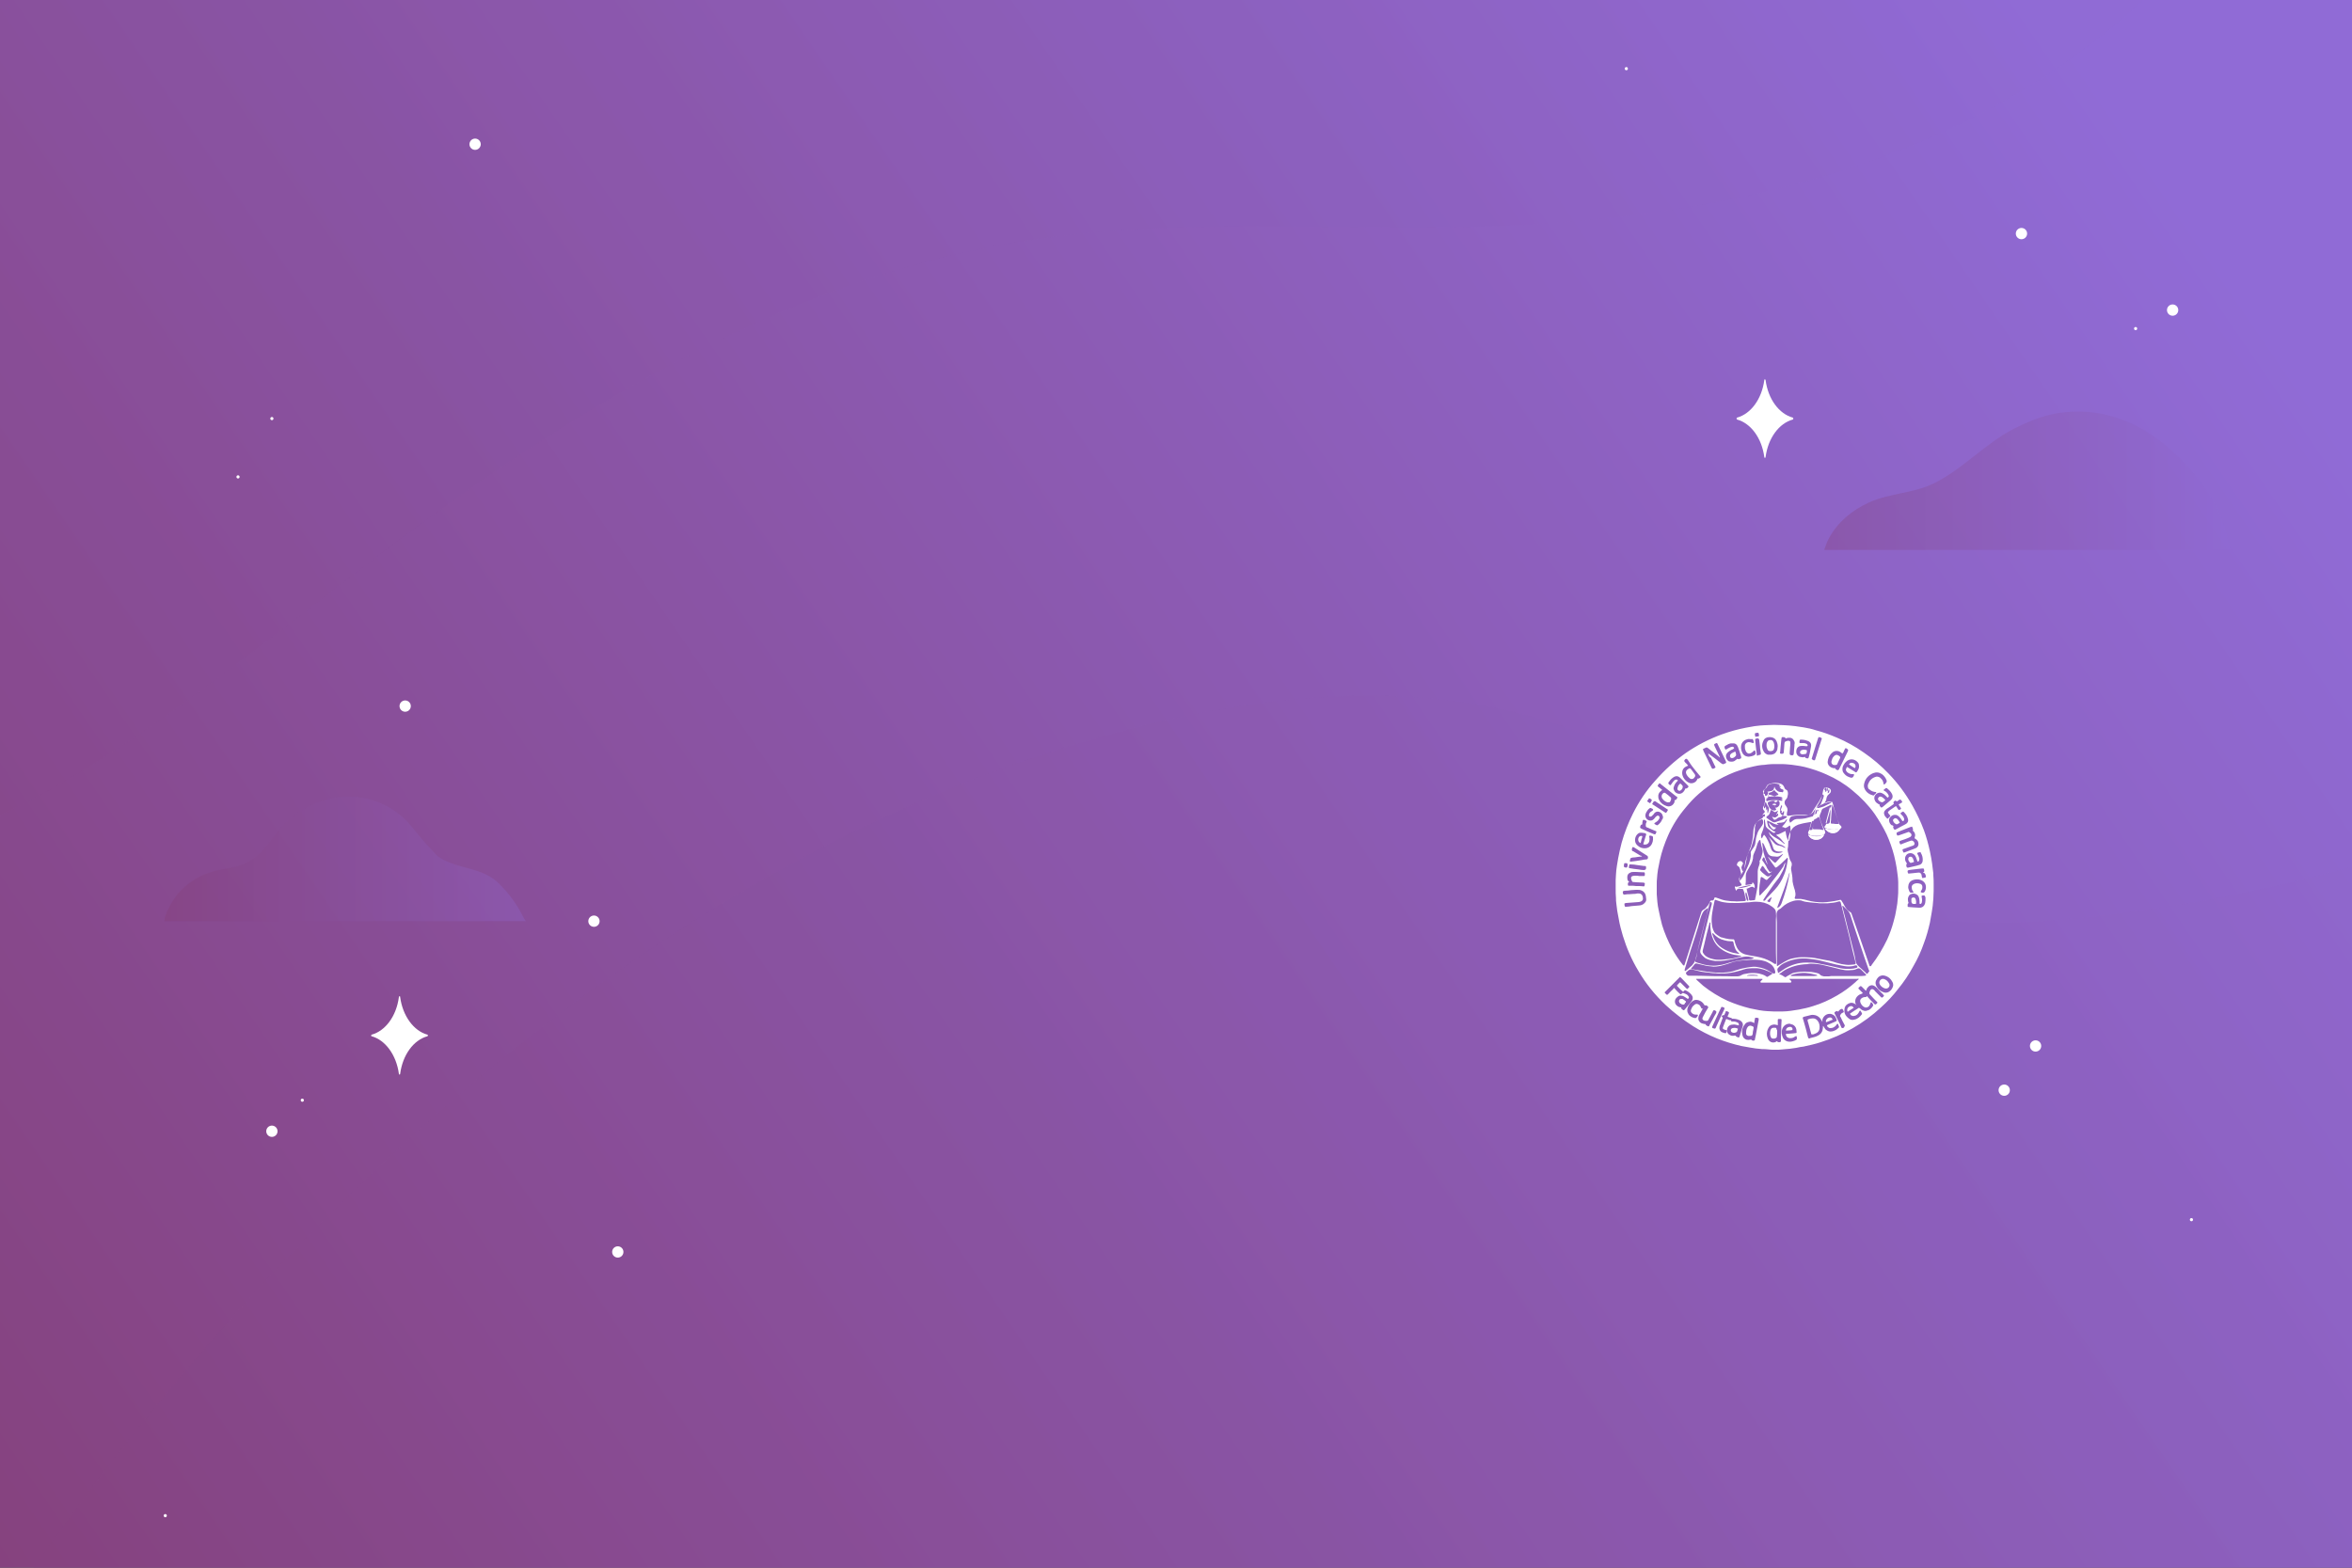 <?xml version="1.0" encoding="utf-8"?>
<!-- Generator: Adobe Illustrator 23.0.6, SVG Export Plug-In . SVG Version: 6.00 Build 0)  -->
<svg version="1.1" id="BACKGROUND" xmlns="http://www.w3.org/2000/svg" xmlns:xlink="http://www.w3.org/1999/xlink" x="0px" y="0px"
	 viewBox="0 0 750 500" style="enable-background:new 0 0 750 500;" xml:space="preserve">
<rect x="0" y="0" width="750" height="500" fill="#333333" stroke="none"/>
<style type="text/css">
	.st0{fill:url(#SVGID_1_);}
	.st1{opacity:0.3;fill:url(#SVGID_2_);enable-background:new    ;}
	.st2{opacity:0.3;fill:url(#SVGID_3_);enable-background:new    ;}
	.st3{opacity:0.3;fill:url(#SVGID_4_);enable-background:new    ;}
	.st4{opacity:0.3;fill:url(#SVGID_5_);enable-background:new    ;}
	.st5{fill:#FFFFFF;}
</style>
<linearGradient id="SVGID_1_" gradientUnits="userSpaceOnUse" x1="-101.345" y1="-74.806" x2="680.409" y2="461.532" gradientTransform="matrix(1 0 0 -1 0 502)">
	<stop  offset="0" style="stop-color:#843C71"/>
	<stop  offset="1" style="stop-color:#906BD6"/>
</linearGradient>
<rect class="st0" width="750" height="500"/>
<g>
	
		<linearGradient id="SVGID_2_" gradientUnits="userSpaceOnUse" x1="-227.93" y1="109.701" x2="553.826" y2="646.042" gradientTransform="matrix(1 0 0 -1 0 502)">
		<stop  offset="0" style="stop-color:#843C71"/>
		<stop  offset="1" style="stop-color:#906BD6"/>
	</linearGradient>
	<path class="st1" d="M322.8,77.5c46.1-7.9,92.7-4.4,139.1-5c77.8-1,161.1-16.4,221.6-72.5H0v260.2c42-20.3,81.1-53,119.6-82.2
		C181.6,130.9,249.5,90,322.8,77.5z"/>
	
		<linearGradient id="SVGID_3_" gradientUnits="userSpaceOnUse" x1="-10.206" y1="-234.763" x2="798.443" y2="320.027" gradientTransform="matrix(1 0 0 -1 0 502)">
		<stop  offset="0" style="stop-color:#843C71"/>
		<stop  offset="1" style="stop-color:#906BD6"/>
	</linearGradient>
	<path class="st2" d="M664,292.7c-25.3,2.6-51.7,3.1-75.2-6.6c-24.2-9.9-43-29.6-65.5-42.9c-45.9-27-103.5-25-155.4-12.6
		C261.7,256,168.2,321.1,92.6,400.1c-29.8,31.1-57.2,64.6-81.9,99.9H750V276.4C721.9,284.2,693.1,289.7,664,292.7z"/>
</g>
<g>
	<g>
		
			<linearGradient id="SVGID_4_" gradientUnits="userSpaceOnUse" x1="581.59" y1="348.661" x2="711.17" y2="348.661" gradientTransform="matrix(1 0 0 -1 0 502)">
			<stop  offset="0" style="stop-color:#843C71"/>
			<stop  offset="1" style="stop-color:#906BD6"/>
		</linearGradient>
		<path class="st3" d="M705.1,158.8c-10.5-16.7-27.6-30.2-48.5-27.1c-5.2,0.8-10,2.8-14.7,5.2c-9,4.7-15.8,12.5-24.9,17.1
			c-6.7,3.4-14.3,3.2-21.1,6.3c-5.3,2.4-10,6.3-12.7,11.4c-0.6,1.1-1.1,2.4-1.5,3.7h129.6C709.9,169.5,708.4,164.1,705.1,158.8z"/>
		
			<linearGradient id="SVGID_5_" gradientUnits="userSpaceOnUse" x1="52.2" y1="228.037" x2="167.46" y2="228.037" gradientTransform="matrix(1 0 0 -1 0 502)">
			<stop  offset="0" style="stop-color:#843C71"/>
			<stop  offset="1" style="stop-color:#906BD6"/>
		</linearGradient>
		<path class="st4" d="M166.6,292c-1.9-3.8-4.4-7.1-7.4-10.1c-5.5-5.5-12.8-4.5-18.9-8.3c-0.9-0.5-1.7-1.5-2.4-2.3
			c-2.4-2.4-4.5-5-6.6-7.6c-3.8-4.7-9.1-7.9-14.9-9.1c-9.7-2-20.5,2-26.8,9.4c-3.2,3.7-6.2,8.8-10.8,11.1c-3.6,1.8-7.3,1.8-11,2.9
			c-5.3,1.5-10.1,4.9-12.9,9.7c-0.9,1.5-2.3,4-2.5,6.1h115.3C167.2,293.1,166.8,292.5,166.6,292z"/>
	</g>
	<g>
		<g>
			<circle class="st5" cx="189.4" cy="293.8" r="1.8"/>
			<circle class="st5" cx="197" cy="399.3" r="1.8"/>
			<circle class="st5" cx="639.1" cy="347.7" r="1.8"/>
			<circle class="st5" cx="129.2" cy="225.2" r="1.8"/>
			<circle class="st5" cx="644.6" cy="74.5" r="1.8"/>
			<circle class="st5" cx="151.5" cy="46" r="1.8"/>
			<circle class="st5" cx="86.7" cy="360.8" r="1.8"/>
			<circle class="st5" cx="649.1" cy="333.6" r="1.8"/>
			<circle class="st5" cx="692.8" cy="98.9" r="1.8"/>
			<path class="st5" d="M87.2,133.5c0,0.3-0.2,0.5-0.5,0.5s-0.5-0.2-0.5-0.5s0.2-0.5,0.5-0.5C87,133,87.2,133.2,87.2,133.5z"/>
			<path class="st5" d="M519.1,21.9c0,0.3-0.2,0.5-0.5,0.5c-0.3,0-0.5-0.2-0.5-0.5s0.2-0.5,0.5-0.5
				C518.8,21.3,519.1,21.6,519.1,21.9z"/>
			<circle class="st5" cx="681" cy="104.8" r="0.5"/>
			<path class="st5" d="M699.3,389c0,0.3-0.2,0.5-0.5,0.5s-0.5-0.2-0.5-0.5s0.2-0.5,0.5-0.5S699.3,388.7,699.3,389z"/>
			<path class="st5" d="M53.2,483.4c0,0.3-0.2,0.5-0.5,0.5s-0.5-0.2-0.5-0.5s0.2-0.5,0.5-0.5S53.2,483.1,53.2,483.4z"/>
			<path class="st5" d="M76.4,152.1c0,0.3-0.2,0.5-0.5,0.5c-0.3,0-0.5-0.2-0.5-0.5c0-0.3,0.2-0.5,0.5-0.5
				C76.2,151.6,76.4,151.8,76.4,152.1z"/>
			<circle class="st5" cx="96.4" cy="350.9" r="0.5"/>
		</g>
		<path class="st5" d="M127.2,318c-0.8,6.1-4.3,10.8-8.7,12c-0.2,0.1-0.2,0.5,0,0.5c4.4,1.2,7.9,6,8.7,12c0,0.3,0.4,0.3,0.4,0
			c0.8-6.1,4.3-10.8,8.7-12c0.2-0.1,0.2-0.5,0-0.5c-4.4-1.2-7.9-6-8.7-12C127.6,317.6,127.3,317.6,127.2,318z"/>
		<path class="st5" d="M562.6,121.2c-0.8,6.1-4.3,10.8-8.7,12c-0.2,0.1-0.2,0.5,0,0.6c4.4,1.2,7.9,5.9,8.7,12c0,0.3,0.4,0.3,0.4,0
			c0.8-6.1,4.3-10.8,8.7-12c0.2-0.1,0.2-0.5,0-0.6c-4.4-1.2-7.9-5.9-8.7-12C562.9,120.9,562.6,120.9,562.6,121.2z"/>
	</g>
</g>
<g>
	<path class="st5" d="M566.1,334.8c-0.1,0-0.2,0-0.3,0c-0.6,0-1.3,0-1.9-0.1c-0.7-0.1-1.4-0.1-2-0.1c-0.7-0.1-1.3-0.1-2-0.2
		c-0.6-0.1-1.3-0.2-1.9-0.3c-0.9-0.2-1.9-0.3-2.8-0.5c-2.6-0.6-5.2-1.4-7.7-2.4c-2.7-1.1-5.2-2.4-7.6-3.9c-3.1-2-6-4.2-8.7-6.7
		c-3.5-3.3-6.4-6.9-8.8-11c-2.1-3.5-3.7-7.2-4.9-11.1c-0.5-1.7-1-3.5-1.3-5.3c-0.2-0.9-0.3-1.8-0.5-2.7c-0.1-0.8-0.2-1.6-0.3-2.4
		c-0.1-0.6-0.1-1.1-0.1-1.7c-0.1-1-0.1-1.9-0.1-2.9c0-0.9,0-1.9,0-2.8c0-0.6,0.1-1.2,0.1-1.8c0-0.4,0.1-0.9,0.1-1.3
		c0.1-0.5,0.1-1,0.2-1.5c0.1-0.8,0.3-1.6,0.4-2.4c0.3-1.7,0.7-3.3,1.1-4.9c0.9-3.2,2.1-6.3,3.6-9.3c1.9-3.8,4.3-7.4,7.2-10.6
		c2.9-3.3,6.1-6.2,9.6-8.7c3.6-2.5,7.5-4.5,11.6-6c2.5-0.9,5-1.6,7.6-2.1c0.9-0.2,1.9-0.3,2.8-0.5c0.6-0.1,1.2-0.1,1.8-0.2
		c0.5,0,1-0.1,1.5-0.1c0,0,0.1,0,0.1,0c0.9,0,1.7-0.1,2.6-0.1c0.2,0,0.3,0,0.5,0c1,0,2,0.1,3.1,0.1c0.5,0,1,0.1,1.5,0.1
		c0.6,0.1,1.3,0.1,1.9,0.2c0.9,0.1,1.8,0.3,2.7,0.4c1.3,0.2,2.6,0.5,3.8,0.9c2.3,0.6,4.5,1.4,6.6,2.3c3.1,1.3,6,2.9,8.7,4.8
		c2.9,2,5.5,4.2,7.9,6.7c3,3.1,5.5,6.5,7.6,10.2c1.4,2.5,2.7,5.2,3.7,7.9c0.8,2.2,1.4,4.4,1.9,6.7c0.3,1.3,0.5,2.6,0.7,3.9
		c0.1,0.8,0.2,1.6,0.3,2.4c0.1,0.5,0.1,0.9,0.1,1.4c0.1,0.9,0.1,1.9,0.1,2.8c0,0.6,0,1.1,0,1.7c0,0.2,0,0.4,0,0.5
		c0,0.8-0.1,1.7-0.1,2.5c-0.1,0.7-0.1,1.4-0.2,2.2c-0.1,0.7-0.2,1.3-0.3,2c-0.2,1.1-0.4,2.3-0.6,3.4c-0.5,2.2-1.1,4.4-1.9,6.5
		c-0.9,2.6-2,5-3.4,7.4c-1.4,2.6-3,5-4.9,7.3c-1.6,2.1-3.4,4-5.4,5.8c-2.8,2.6-5.8,4.8-9.1,6.7c-3.2,1.8-6.6,3.3-10.1,4.4
		c-1.8,0.6-3.7,1-5.5,1.4c-0.8,0.1-1.5,0.2-2.3,0.4c-0.7,0.1-1.4,0.2-2.1,0.3c-0.8,0.1-1.6,0.1-2.3,0.2c-0.4,0-0.8,0.1-1.2,0.1
		C566.9,334.8,566.5,334.8,566.1,334.8C566.1,334.8,566.1,334.8,566.1,334.8z M568.3,263.8L568.3,263.8c0-0.2,0.1-0.3,0.2-0.4
		c0.5-0.5,1-1.2,1.3-1.8c0-0.1,0.1-0.2,0-0.3c-0.1,0-0.1,0.1-0.2,0.1c-0.1,0.1-0.2,0.2-0.3,0.4c-0.2,0.3-0.5,0.5-0.9,0.5
		c-0.3,0.1-0.6,0.1-0.9,0.1c-0.2,0-0.4,0.1-0.7,0.1c-0.1,0-0.1,0.1-0.2,0.1c0.1,0.3,0.4,0.2,0.6,0.4c-0.6,0.1-1.1-0.1-1.6-0.3
		c-0.4-0.2-0.7-0.4-1-0.5c-0.3-0.1-0.5-0.3-0.8-0.4c-0.1-0.1-0.2-0.1-0.3,0c0,0.1,0,0.2,0,0.2c0,0.4,0.1,0.7,0.2,1.1
		c0.1,0.5,0.3,0.8,0.7,1.1c0.3,0.2,0.6,0.5,0.9,0.7c0.2,0.1,0.4,0.3,0.7,0.3c0,0,0.1,0,0.2,0.1c-0.1,0.1-0.2,0.2-0.2,0.2
		c-0.2,0.1-0.3,0.2-0.5,0.1c-0.2-0.1-0.3-0.2-0.5-0.3c-0.4-0.3-0.7-0.5-1-0.8c-0.2-0.1-0.3-0.2-0.5-0.4c-0.3-0.3-0.5-0.6-0.5-1
		c-0.1-0.4-0.1-0.9-0.2-1.3c0-0.1,0-0.3-0.1-0.4c0,0-0.1,0-0.1,0c0,0-0.1,0-0.1,0.1c0,0.1,0,0.1,0,0.2c0,0.3,0,0.6,0,0.9
		c0,0.3,0,0.5,0,0.8c-0.1,0.5-0.2,1-0.4,1.5c-0.1,0.3-0.3,0.7-0.4,1c-0.1,0.3-0.2,0.6-0.1,1c0,0.1,0.1,0.2,0.1,0.4
		c0,0.1,0.1,0.1,0.2,0c0-0.1,0.1-0.1,0.1-0.2c0.1-0.2,0.2-0.5,0.4-0.7c0-0.1,0.1-0.2,0.2-0.1c0.1,0.1,0.2,0.3,0.4,0.5
		c0.5,0.7,0.8,1.5,1.2,2.3c0.2,0.5,0.4,1.1,0.6,1.7c0.2,0.5,0.5,0.9,1.1,1.1c0.8,0.3,1.6,0.2,2.4-0.1c0,0,0.1-0.1,0.1-0.2
		c-0.1,0-0.1,0-0.2,0c-0.3,0-0.6,0-0.8,0c-0.3,0-0.5,0-0.8-0.1c-0.5-0.1-0.9-0.4-1.1-0.9c-0.1-0.3-0.2-0.6-0.3-0.9
		c-0.3-1-0.7-1.9-1.2-2.7c-0.1-0.1-0.2-0.3-0.3-0.4c0.3,0.3,0.5,0.6,0.8,0.9c0.4,0.4,0.8,0.9,1.2,1.3c0.4,0.5,0.9,0.8,1.6,0.9
		c0.6,0.1,1.1,0.3,1.6,0.6c0.1,0,0.1,0.1,0.2,0.1c0,0,0.1,0,0.2,0c0,0,0-0.1,0-0.1c0-0.1-0.1-0.1-0.1-0.1c-0.2-0.2-0.5-0.3-0.7-0.5
		c-0.3-0.2-0.7-0.3-1-0.4c-0.5-0.2-0.9-0.5-1.3-0.9c-0.2-0.2-0.4-0.5-0.6-0.7c-0.3-0.3-0.6-0.7-0.9-1c-0.3-0.3-0.5-0.7-0.6-1.1
		c0-0.1-0.1-0.1,0-0.2c0.5,0.7,1.1,1.2,1.8,1.6c0.9,0.5,1.7,1,2.4,1.6c0.2,0.2,0.4,0.3,0.6,0.5c0,0,0.1,0.1,0.2,0
		c-0.1-0.2-0.2-0.4-0.4-0.5c-0.1-0.2-0.3-0.3-0.4-0.5c-0.1-0.2-0.3-0.3-0.4-0.5c-0.2-0.2-0.3-0.3-0.5-0.5c-0.2-0.1-0.4-0.3-0.5-0.4
		c-0.2-0.1-0.4-0.2-0.5-0.4c0.1,0,0.1-0.1,0.2-0.1c0.7-0.1,1.2-0.4,1.8-0.7c0.3-0.1,0.5-0.3,0.8-0.4c0.1,0,0.1,0,0.2,0
		c0,0.1,0,0.1,0,0.2c0.1,0.4,0.1,0.7,0.2,1.1c0.1,0.6,0.3,1.1,0.6,1.6c0,0.1,0.1,0.2,0.2,0.2c0.1-0.1,0.2-0.2,0.2-0.3
		c0.1-0.3,0.1-0.7,0.2-1c0.1-0.4,0.1-0.7,0.1-1.1c0.1-0.7,0.1-1.3,0-2c0-0.2,0-0.3-0.2-0.5c-0.1,0-0.2,0.1-0.2,0.1
		c-0.3,0.3-0.7,0.5-1.2,0.7C568.5,263.7,568.4,263.8,568.3,263.8z M596.4,308.2c0.1,0,0.1-0.1,0.2-0.1c0.1-0.1,0.2-0.2,0.2-0.3
		c2-2.6,3.6-5.3,5-8.2c0.8-1.8,1.5-3.7,2-5.6c0.4-1.3,0.7-2.7,0.9-4c0.1-0.6,0.2-1.2,0.3-1.8c0.1-0.7,0.1-1.4,0.2-2.1
		c0.1-0.8,0.1-1.6,0.1-2.5c0-0.7,0-1.5,0-2.2c0-0.8-0.1-1.6-0.2-2.4c-0.1-0.7-0.2-1.5-0.3-2.2c-0.2-1.3-0.5-2.6-0.8-3.9
		c-0.6-2.3-1.4-4.6-2.4-6.8c-1.1-2.3-2.4-4.4-3.8-6.5c-2-2.8-4.4-5.3-7.1-7.5c-2.5-2.1-5.3-3.8-8.3-5.1c-2.2-1-4.6-1.8-7-2.4
		c-0.9-0.2-1.9-0.4-2.8-0.5c-0.5-0.1-0.9-0.1-1.4-0.2c-0.4,0-0.8-0.1-1.1-0.1c-0.7-0.1-1.5-0.1-2.3-0.1c-0.6,0-1.2,0-1.8,0
		c-0.8,0-1.5,0-2.3,0.1c-0.7,0.1-1.4,0.2-2,0.2c-0.8,0.1-1.5,0.2-2.3,0.4c-1.5,0.3-3,0.7-4.4,1.2c-2.5,0.8-4.9,1.9-7.2,3.2
		c-2.2,1.3-4.2,2.7-6.1,4.4c-1.5,1.3-2.9,2.8-4.2,4.4c-2.3,2.7-4.2,5.7-5.6,8.9c-1.1,2.5-2,5.1-2.6,7.8c-0.2,1-0.4,2-0.6,3
		c-0.1,0.5-0.1,1-0.2,1.5c0,0.4-0.1,0.8-0.1,1.2c-0.1,0.7-0.1,1.4-0.1,2.2c0,1,0,2,0,3c0.1,0.8,0.1,1.7,0.2,2.5
		c0.1,0.8,0.2,1.7,0.4,2.5c0.3,1.6,0.7,3.2,1.1,4.8c0.8,2.6,1.9,5.2,3.2,7.6c1,1.8,2.1,3.5,3.4,5.1c0.1,0.1,0.1,0.1,0.2,0.2
		c0.1,0.1,0.2,0,0.3,0c0-0.1,0.1-0.2,0.1-0.3c1.3-4,2.5-7.9,3.8-11.9c0.5-1.6,1-3.2,1.5-4.7c0.1-0.4,0.3-0.6,0.6-0.8
		c0.4-0.2,0.7-0.4,0.9-0.7c0.4-0.4,0.8-0.9,1.1-1.5c0.1-0.1,0.1-0.3,0.2-0.5c0.1-0.2,0.2-0.3,0.5-0.3c0.1,0,0.2,0,0.3,0
		c0.2,0,0.3-0.1,0.4-0.3c0-0.1,0.1-0.2,0.1-0.2c0.1-0.6,0.2-0.5,0.7-0.4c0.6,0.2,1.2,0.4,1.7,0.6c0.9,0.3,1.8,0.4,2.8,0.5
		c0.6,0.1,1.2,0,1.8,0.1c0.1,0,0.3,0,0.4,0c0.7,0,1.4-0.1,2.1-0.1c0.2,0,0.4,0,0.6-0.2c0-0.1,0-0.3,0-0.4c-0.2-0.6-0.3-1.1-0.4-1.7
		c-0.1-0.4-0.2-0.9-0.4-1.3c-0.1-0.3-0.1-0.3-0.4-0.3c-0.3,0-0.7,0-1,0c-0.4,0-0.7,0.1-0.8,0.5c0,0-0.1,0.1-0.1,0.1
		c-0.2-0.4-0.3-0.8-0.4-1.1c0-0.1,0-0.2,0-0.3c0.1,0,0.2,0.1,0.3,0.1c0.1,0,0.3,0.1,0.4,0c0.5-0.1,1-0.2,1.4-0.4
		c0.1-0.2,0-0.3,0-0.4c-0.1-0.1-0.2-0.3-0.3-0.4c-0.1-0.2-0.2-0.3-0.3-0.5c-0.2-0.5-0.2-1,0.1-1.5c0.1-0.1,0.1-0.2,0.2-0.3
		c0.2-0.3,0.3-0.7,0.1-1.1c-0.1-0.3-0.2-0.6-0.2-0.9c-0.1-0.4-0.3-0.8-0.6-1c-0.1-0.1-0.2-0.1-0.3-0.2c-0.1-0.1-0.2-0.3-0.1-0.5
		c0.1-0.4,0.3-0.7,0.7-0.9c0.4-0.2,0.9,0,1.1,0.4c0.1,0.2,0.2,0.4,0,0.6c-0.1,0.1-0.2,0.3-0.2,0.4c-0.1,0.2-0.2,0.4-0.2,0.7
		c0.1,0.3,0.2,0.7,0.3,0.9c0,0.1,0.1,0.1,0.2,0.1c0.1-0.1,0.1-0.2,0.2-0.3c0.2-0.4,0.3-0.7,0.3-1.1c0.1-0.6,0.2-1.2,0.3-1.7
		c0.3-1.2,0.7-2.3,1.2-3.4c0.7-1.5,1-3.1,1.2-4.7c0-0.5,0.1-1,0.1-1.5c0-0.4,0.1-0.8,0.2-1.2c0.2-1,0.8-1.7,1.6-2.3
		c0.3-0.2,0.6-0.4,1-0.6c0.1-0.1,0.2-0.1,0.2-0.2c0.1-0.1,0.1-0.2,0.1-0.3c0-0.1,0-0.1-0.1-0.2c-0.1-0.2,0-0.5,0.1-0.7
		c0.1-0.1,0.2-0.2,0.2-0.2c0.1-0.1,0.2-0.2,0.2-0.2c0.2-0.2,0.2-0.4,0-0.6c0-0.1-0.1-0.1-0.2-0.2c-0.3-0.4-0.3-0.7-0.1-1.1
		c0.3-0.5,0.4-1,0.5-1.6c0.1-0.6,0-1.3-0.3-1.8c-0.2-0.4-0.3-0.8-0.3-1.2c-0.1-0.4,0.1-0.7,0.4-0.9c0.3-0.2,0.5-0.5,0.7-0.9
		c0.1-0.4,0.4-0.7,0.8-0.8c0.2-0.1,0.4-0.2,0.6-0.2c0.5-0.1,1-0.2,1.5-0.2c0.6,0,1.1,0.1,1.7,0.3c0.5,0.2,0.9,0.6,1.1,1.2
		c0.1,0.3,0.3,0.6,0.6,0.7c0.3,0.1,0.4,0.4,0.5,0.7c0,0.3,0.1,0.6,0,0.9c0,0.2-0.1,0.3-0.1,0.5c0,0.2-0.1,0.4-0.2,0.6
		c-0.2,0.2-0.3,0.4-0.5,0.6c-0.3,0.4-0.3,0.9-0.1,1.4c0.1,0.2,0.3,0.4,0.4,0.6c0.4,0.5,0.5,1.1,0.3,1.7c-0.1,0.2-0.1,0.4-0.1,0.7
		c0,0.1,0,0.2,0,0.3c0,0.2,0.2,0.3,0.4,0.3c0.3,0,0.6-0.1,0.8-0.1c0.7-0.1,1.4-0.2,2.1-0.2c0.9,0,1.8,0,2.7,0c0.4,0,0.7,0,1.1-0.1
		c0.7-0.1,1.1-0.5,1.5-1.1c0.5-0.8,1-1.6,1.5-2.4c0.7-1.1,1.1-2.2,1.3-3.4c0.1-0.3,0.1-0.7,0.2-1c0.1-0.2,0.1-0.4,0.3-0.5
		c0.2-0.2,0.5-0.3,0.8-0.2c0.2,0.1,0.4,0.1,0.5,0.1c0.3,0.1,0.5,0.2,0.7,0.5c0.1,0.2,0.2,0.4,0.1,0.7c-0.1,0.2-0.1,0.4-0.3,0.5
		c-0.1,0.1-0.3,0.3-0.4,0.4c-0.4,0.3-0.6,0.8-0.7,1.3c0,0.3-0.1,0.6-0.3,0.9c-0.1,0.1-0.1,0.2-0.2,0.3c-0.1,0.1,0,0.3,0,0.3
		c0.1,0.1,0.2,0,0.3,0c0,0,0,0,0,0c0.5-0.3,1.1-0.4,1.7-0.5c0.2,0,0.3,0,0.4,0.2c0,0.1,0.1,0.2,0.1,0.3c0.2,0.5,0.3,1,0.4,1.5
		c0.5,1.7,1.1,3.3,1.6,4.9c0.1,0.3,0.2,0.5,0.5,0.7c0.1,0.1,0.1,0.1,0.2,0.2c0.1,0.1,0.1,0.3,0.1,0.4c0,0.1-0.1,0.3-0.2,0.3
		c-0.2,0.1-0.3,0.2-0.5,0.2c-0.5,0.1-1,0.2-1.6,0.2c-0.5,0-1,0-1.5-0.1c-0.5-0.1-0.9-0.2-1.3-0.4c-0.1-0.1-0.2-0.1-0.3-0.2
		c-0.1-0.1-0.1-0.2,0-0.3c0,0,0.1-0.1,0.1-0.1c0.3-0.3,0.5-0.8,0.6-1.2c0.1-0.3,0.2-0.6,0.3-1c0.4-1.3,0.7-2.7,1.1-4
		c0-0.1,0.1-0.3,0.1-0.4c0-0.1-0.1-0.2-0.2-0.2c-0.1,0-0.2,0.1-0.2,0.1c-0.1,0.1-0.3,0.1-0.4,0.2c-0.6,0.3-1.1,0.5-1.7,0.8
		c-0.3,0.1-0.5,0.3-0.6,0.6c-0.1,0.2-0.1,0.4-0.2,0.6c-0.1,0.2-0.2,0.5-0.3,0.7c-0.2,0.4-0.2,0.9-0.1,1.3c0.2,0.5,0.3,1,0.5,1.5
		c0.3,0.7,0.5,1.4,0.9,2c0.1,0.2,0.2,0.5,0.3,0.8c0.1,0.3,0,0.5-0.2,0.7c-0.2,0.2-0.4,0.3-0.7,0.4c-0.3,0.1-0.6,0.2-1,0.2
		c-0.6,0-1.1,0-1.7,0c-0.4,0-0.8-0.1-1.1-0.2c-0.2-0.1-0.3-0.2-0.5-0.3c-0.2-0.2-0.3-0.4-0.2-0.7c0-0.1,0.1-0.2,0.1-0.2
		c0.1-0.2,0.2-0.5,0.3-0.7c0.1-0.7,0.3-1.3,0.5-2c0-0.1,0-0.1,0-0.2c0-0.1-0.1-0.2-0.2-0.1c0,0-0.1,0-0.1,0c-1,0.2-2,0.3-3,0.6
		c-0.5,0.1-1.1,0.3-1.6,0.6c-0.5,0.3-0.9,0.6-1.2,1.1c-0.3,0.4-0.5,0.8-0.7,1.3c-0.2,0.5-0.4,1.1-0.4,1.7c0,0.6-0.1,1.3-0.1,1.9
		c0,0.4,0,0.7-0.1,1c-0.1,0.4-0.1,0.8,0,1.2c0.1,0.6,0.3,1.1,0.4,1.7c0.1,0.5,0.3,1.1,0.6,1.5c0.3,0.4,0.3,0.9,0.2,1.4
		c-0.2,0.5-0.2,0.9-0.1,1.4c0.2,1.1,0.4,2.1,0.4,3.2c0,0.1,0,0.2,0,0.3c0.1,0.7,0.3,1.4,0.5,2.1c0.1,0.4,0.3,0.7,0.3,1.1
		c0.2,0.7,0.2,1.4-0.1,2c0,0,0,0.1,0,0.1c0,0.1,0,0.2,0.2,0.3c0.1,0,0.3,0,0.4,0c0.4,0,0.9,0,1.3,0c0.8,0.1,1.6,0.3,2.3,0.5
		c1.5,0.4,3.1,0.6,4.7,0.6c0.8,0,1.5-0.1,2.3-0.2c1-0.1,1.9-0.3,2.9-0.5c0.1,0,0.3-0.1,0.4-0.1c0.1,0,0.2,0,0.3,0.1
		c0.1,0.1,0.1,0.2,0.2,0.3c0.3,0.5,0.6,0.9,0.8,1.4c0.2,0.4,0.5,0.8,0.8,1.2c0.3,0.3,0.6,0.6,0.9,0.8c0.3,0.1,0.5,0.3,0.6,0.6
		c0.3,0.9,0.6,1.8,0.9,2.6c1.5,4.2,2.9,8.4,4.4,12.7c0.2,0.5,0.3,1,0.5,1.5C596.2,308,596.2,308.1,596.4,308.2z M566.7,308.1
		c0.2,0,0.3-0.1,0.4-0.2c0.7-0.4,1.3-0.8,2-1.2c0.7-0.4,1.5-0.8,2.4-1c1-0.2,1.9-0.4,2.9-0.4c1.1,0,2.1,0,3.2,0.1
		c0.8,0.1,1.6,0.2,2.4,0.4c0.7,0.1,1.4,0.3,2.1,0.4c0.4,0.1,0.8,0.1,1.2,0.2c0.8,0.2,1.6,0.4,2.4,0.7c1,0.3,2,0.5,3,0.6
		c0.9,0.1,1.7,0,2.6-0.1c0.4-0.1,0.5-0.1,0.4-0.6c-0.7-2.6-1.3-5.2-1.9-7.8c-0.9-3.7-1.9-7.5-2.8-11.2c0-0.1-0.1-0.2-0.1-0.3
		c-0.1-0.2-0.2-0.2-0.4-0.2c0,0-0.1,0-0.1,0c-1.2,0.4-2.4,0.5-3.6,0.6c-0.2,0-0.4,0-0.6,0c-0.5,0-1,0-1.5,0c-0.4,0-0.8,0-1.3-0.1
		c-0.4,0-0.9-0.1-1.3-0.1c-0.3,0-0.7-0.1-1-0.1c-0.9-0.1-1.7-0.2-2.5-0.5c-0.1,0-0.2-0.1-0.2-0.1c-0.8-0.1-1.6-0.1-2.4,0.1
		c-1.5,0.4-2.8,1.1-3.9,2.2c-0.2,0.2-0.4,0.4-0.7,0.5c-0.6,0.3-0.8,0.8-0.9,1.4c0,0.3,0,0.5,0,0.8c0,0.6,0.1,1.3,0.1,1.9
		c0,0.7,0,1.5,0,2.2c0,3.8,0,7.5,0,11.3c0,0.1,0,0.2,0,0.3C566.6,307.9,566.6,308,566.7,308.1z M540.8,312.1
		c0.1,0.2,0.1,0.2,0.2,0.4c0.7,0.6,1.4,1.3,2.1,1.9c2.4,1.9,5,3.5,7.8,4.8c2.3,1,4.7,1.8,7.1,2.4c1,0.2,2,0.4,3,0.6
		c0.5,0.1,0.9,0.1,1.4,0.2c0.4,0,0.8,0.1,1.2,0.1c0.7,0,1.3,0.1,2,0.1c0.9,0,1.9,0,2.8,0c0.9,0,1.8-0.1,2.6-0.2
		c0.9-0.1,1.7-0.3,2.6-0.4c1.5-0.3,3-0.6,4.5-1.1c2.7-0.8,5.3-2,7.7-3.4c2.1-1.2,4-2.6,5.8-4.2c0.3-0.3,0.6-0.6,1-0.9
		c0.1,0,0.1-0.1,0.1-0.2c-0.2-0.1-0.4,0-0.6,0c-7,0-14,0-20.9,0c-0.1,0-0.3,0-0.4,0c-0.1,0-0.1,0-0.2,0c0,0.1,0,0.1,0,0.1
		c0,0.1,0,0.1,0.1,0.1c0.1,0.1,0.2,0.2,0.3,0.3c0.1,0.1,0.2,0.2,0.2,0.3c0.1,0.2,0,0.3-0.2,0.4c-0.1,0-0.2,0-0.3,0
		c-2.9,0-5.8,0-8.7,0c-0.1,0-0.3,0-0.4,0c-0.2,0-0.3-0.2-0.2-0.4c0.1-0.1,0.2-0.2,0.3-0.3c0.1-0.1,0.2-0.2,0.3-0.3
		c0.1-0.1,0-0.2-0.1-0.2c-0.2,0-0.3,0-0.5,0c-6.7,0-13.5,0-20.2,0c-0.1,0-0.3,0-0.4,0C540.9,312.1,540.8,312.1,540.8,312.1z
		 M566.3,300.5C566.3,300.5,566.3,300.5,566.3,300.5c0-2.2,0-4.5,0-6.7c0-0.2,0-0.3,0-0.5c0.1-0.8,0.1-1.5,0-2.3
		c0-0.6-0.3-1.1-0.8-1.5c-0.3-0.2-0.6-0.5-1-0.7c-0.6-0.4-1.3-0.7-2-0.9c-0.8-0.2-1.6-0.3-2.4-0.3c-0.6,0-1.1,0-1.7,0.1
		c-0.5,0.1-0.9,0.1-1.4,0.1c-0.3,0-0.7,0.1-1,0.1c-0.5,0-1,0.1-1.5,0.1c-0.4,0-0.8,0-1.2,0c-1.1,0-2.3,0-3.4-0.2
		c-0.9-0.1-1.7-0.4-2.6-0.7c-0.1,0-0.2-0.1-0.2-0.1c-0.1,0-0.2,0-0.3,0.1c0,0.1-0.1,0.3-0.1,0.4c-0.3,1.2-0.5,2.4-0.7,3.6
		c-0.1,0.7-0.2,1.4-0.2,2c0,0.6,0,1.2,0.1,1.8c0.1,0.8,0.3,1.6,0.7,2.3c0.2,0.3,0.3,0.5,0.6,0.7c0.3,0.2,0.6,0.5,1,0.7
		c0.3,0.2,0.6,0.4,0.9,0.4c0.4,0.1,0.7,0.2,1.1,0.3c0.8,0.2,1.5,0.3,2.3,0.3c0.4,0,0.4-0.1,0.6,0.4c0.1,0.6,0.3,1.1,0.5,1.6
		c0.5,1.4,1.5,2.4,2.9,2.8c0.8,0.2,1.6,0.4,2.5,0.5c0.8,0.1,1.6,0.3,2.5,0.5c1.5,0.4,2.9,1,4.2,1.9c0.1,0.1,0.1,0.1,0.2,0.1
		c0.3,0.2,0.5,0,0.5-0.3c0,0,0,0,0,0C566.3,305.1,566.3,302.8,566.3,300.5z M567.4,310.7c0,0,0.1,0.1,0.2,0.1
		c0.5,0.1,0.8,0.4,1.2,0.6c0.1,0.1,0.2,0.1,0.3,0.2c0.1,0.1,0.2,0.1,0.4,0c0.1-0.1,0.2-0.1,0.3-0.2c0.2-0.1,0.4-0.3,0.7-0.4
		c0.6-0.4,1.2-0.7,1.8-0.8c1-0.2,2-0.3,3.1-0.3c0.7,0,1.5,0.1,2.2,0.1c0.7,0.1,1.3,0.2,2,0.4c0.3,0.1,0.6,0.2,0.8,0.5
		c0.3,0.3,0.7,0.4,1.2,0.5c0.5,0,1.1,0,1.6,0c0.3,0,0.5-0.1,0.7-0.1c0.7,0,1.3,0,2,0c2.3,0,4.7,0,7,0c0.6,0,1.2,0,1.8-0.1
		c0.2,0,0.3-0.1,0.4-0.3c0,0-0.1-0.1-0.1-0.1c-0.3-0.3-0.7-0.7-1-1c-0.2-0.2-0.4-0.4-0.6-0.6c-0.4-0.4-0.8-0.5-1.3-0.2
		c-0.6,0.3-1.2,0.4-1.8,0.4c-0.9,0.1-1.8,0.1-2.6-0.1c-0.6-0.1-1.2-0.2-1.8-0.4c-1.4-0.3-2.7-0.7-4.1-1c-0.7-0.2-1.4-0.3-2.1-0.4
		c-0.4,0-0.7-0.1-1.1-0.1c-0.6,0-1.1-0.1-1.7,0c-0.2,0-0.4,0.1-0.6,0.1c-0.7,0-1.5,0.1-2.2,0.2c-1.2,0.2-2.3,0.5-3.5,1
		c-1,0.4-1.9,0.9-2.7,1.6C567.6,310.4,567.4,310.5,567.4,310.7z M569.3,275.1c0,0.1,0,0.1,0,0.2c-0.2,1-0.5,1.9-1,2.8
		c-0.5,1-1,1.9-1.7,2.7c-0.6,0.8-1.2,1.5-1.7,2.3c-0.9,1.2-1.7,2.5-2.5,3.7c0,0.1-0.1,0.1-0.1,0.2c-0.1,0.1,0,0.3,0.2,0.3
		c0.2,0,0.3-0.1,0.4-0.2c0.3-0.5,0.7-0.9,1.1-1.3c0.6-0.7,1.3-1.3,1.9-2c1.3-1.4,2.3-3,3-4.8c0.5-1.2,0.8-2.4,1-3.7
		c0.1-0.4,0.1-0.9,0.2-1.3c0-0.1,0-0.3-0.1-0.4c-0.2,0-0.2,0.1-0.3,0.2c-0.6,0.6-1.2,1.1-1.8,1.7c-0.4,0.3-0.8,0.7-1.2,1
		c-0.5,0.3-0.5,0.3-0.8-0.1c-0.7-0.9-1.4-1.9-2-2.9c0,0-0.1-0.1,0-0.2c0.2,0.2,0.5,0.5,0.7,0.7c0.3,0.3,0.7,0.6,1,0.9
		c0.1,0.1,0.2,0.1,0.3,0.2c0.1,0.1,0.2,0,0.3,0c0.1,0,0.1-0.1,0.2-0.2c0.6-0.7,1.2-1.3,1.8-2c0.1-0.1,0.2-0.3,0.3-0.4
		c0,0,0-0.1,0-0.1c0,0-0.1,0-0.1,0c-0.2,0.1-0.4,0.3-0.6,0.4c-0.5,0.4-1,0.5-1.5,0.4c-0.4,0-0.8-0.1-1.2-0.1c-0.6-0.1-1.1-0.4-1.4-1
		c-0.1-0.2-0.2-0.4-0.3-0.6c-0.3-0.7-0.6-1.4-0.9-2.1c-0.1-0.2-0.2-0.3-0.3-0.5c0-0.1-0.1-0.1-0.2,0c-0.1,0.2,0,0.3,0,0.5
		c0.1,0.9,0.2,1.7,0.4,2.6c0.3,1.2,0.8,2.4,1.2,3.5c0,0.1,0.1,0.2,0.1,0.3c-0.2-0.4-0.5-0.7-0.6-1.1c-0.2-0.3-0.3-0.6-0.4-1
		c-0.1-0.1-0.1-0.3-0.3-0.3c-0.1,0.1-0.1,0.1-0.2,0.2c-0.1,0.1-0.1,0.3-0.2,0.4c-0.1,0.2-0.1,0.4,0.1,0.6c0.2,0.3,0.5,0.6,0.7,1
		c0.3,0.4,0.5,0.8,0.7,1.3c0.2,0.3,0.4,0.6,0.6,0.9c0.2,0.3,0.3,0.4,0.7,0.2c0.1,0,0.1,0,0.3-0.1c-0.1,0.1-0.1,0.1-0.2,0.2
		c-0.2,0.1-0.3,0.2-0.5,0.3c-0.3,0.2-0.4,0.2-0.6-0.1c-0.2-0.2-0.4-0.5-0.6-0.7c-0.3-0.3-0.5-0.6-0.7-1c-0.1-0.1-0.2-0.2-0.3-0.3
		c-0.2-0.2-0.3-0.1-0.4,0.1c-0.1,0.2-0.3,0.5-0.4,0.7c-0.2,0.3-0.2,0.4,0.1,0.7c0.5,0.6,1.1,1,1.7,1.5c0.4,0.3,0.8,0.3,1.2,0
		c0.1-0.1,0.2-0.1,0.3-0.2c0,0,0.1,0,0.2-0.1c0,0.1,0,0.1,0,0.1c-0.4,0.5-0.9,0.9-1.3,1.4c-0.3,0.2-0.3,0.2-0.6,0
		c-0.1,0-0.1-0.1-0.2-0.1c-0.2-0.2-0.5-0.4-0.7-0.5c-0.1-0.1-0.3-0.2-0.5-0.2c-0.2,0.2-0.2,0.4-0.2,0.6c-0.1,0.6-0.2,1.2-0.3,1.9
		c-0.1,1-0.2,1.9-0.1,2.9c0,0.2,0,0.3,0.1,0.5c0.2,0,0.3-0.2,0.4-0.3c1.2-1.2,2.4-2.5,3.4-3.9c1.3-1.6,2.6-3.3,3.8-5.1
		C568.8,275.8,569.1,275.4,569.3,275.1z M540.8,307.3c-0.2,0-0.3,0.1-0.4,0.2c-0.3,0.4-0.6,0.8-1,1.2c0,0-0.1,0.1-0.1,0.1
		c-0.1,0.1,0,0.2,0.1,0.3c0.1,0,0.1,0,0.2,0c0.3,0.1,0.7,0.1,1,0.2c0.6,0.1,1.2,0.2,1.8,0.3c0.6,0.1,1.3,0.2,1.9,0.3
		c0.6,0.1,1.2,0.1,1.8,0.2c0.7,0.1,1.4,0.1,2,0.1c0.9,0.1,1.8,0,2.6-0.1c0.8-0.1,1.6-0.2,2.4-0.5c0.3-0.1,0.6-0.2,1-0.3
		c0.6-0.2,1.2-0.4,1.9-0.5c0.8-0.2,1.6-0.3,2.4-0.4c0.8-0.1,1.6-0.1,2.4,0.1c1.2,0.2,2.3,0.6,3.3,1.2c0.3,0.2,0.6,0.4,0.8,0.5
		c0.2,0.1,0.4,0.2,0.6,0.3c0.5,0.1,0.6-0.1,0.6-0.6c-0.2-1-0.7-1.9-1.6-2.5c-0.6-0.4-1.2-0.7-1.9-0.9c-1-0.3-2.1-0.4-3.2-0.4
		c-0.8,0-1.5,0-2.3,0.1c0,0-0.1,0-0.1,0c-0.4,0-0.9,0.1-1.3,0.1c-0.6,0.1-1.1,0.1-1.7,0.2c-0.6,0.1-1.2,0.3-1.9,0.5
		c-0.8,0.3-1.7,0.6-2.5,0.8c-1,0.3-2.1,0.5-3.2,0.5c-0.3,0-0.6-0.1-0.8-0.1c-0.5,0-1.1-0.1-1.6-0.2c-1-0.2-2-0.5-3-0.7
		C541,307.3,540.9,307.3,540.8,307.3z M595.3,310.6c0.3-0.1,0.4-0.3,0.5-0.5c0.4-0.4,0.3-0.3,0.1-0.8c-0.5-1.3-0.9-2.7-1.4-4
		c-1.2-3.5-2.3-7-3.5-10.5c-0.3-0.9-0.6-1.9-0.9-2.8c-0.2-0.7-0.6-1.3-1.1-1.8c-0.4-0.4-0.8-0.8-1.2-1.2c0,0-0.1-0.1-0.1-0.1
		c0,0-0.1,0-0.1,0c0,0-0.1,0.1-0.1,0.1c0,0.1,0,0.1,0,0.2c0.3,1.2,0.6,2.4,0.9,3.5c0.7,2.7,1.3,5.4,2,8c0.5,1.9,1,3.8,1.3,5.7
		c0.1,0.7,0.4,1.3,1,1.8c0.7,0.7,1.5,1.3,2.2,2C595,310.4,595.1,310.5,595.3,310.6z M557,283.4c0,0.1,0,0.2,0,0.3
		c0.2,0.7,0.3,1.4,0.5,2c0.1,0.4,0.2,0.7,0.2,1.1c0.1,0.4,0.2,0.4,0.6,0.4c0.3,0,0.6-0.1,1-0.1c0.3,0,0.4-0.1,0.4-0.4
		c0-0.2,0-0.3,0.1-0.5c0.1-0.7,0.3-1.4,0.4-2.1c0.2-0.9,0.3-1.7,0.3-2.6c0-0.5,0-0.9,0-1.4c0-0.7,0-1.5,0-2.2c0-0.4,0.1-0.8,0.2-1.2
		c0.2-0.4,0.3-0.9,0.4-1.3c0-0.2,0.1-0.3,0-0.5c-0.1-0.2,0-0.3,0.1-0.5c0.1-0.2,0.2-0.4,0.3-0.6c0.2-0.6,0.4-1.2,0.5-1.8
		c0.1-0.4,0.1-0.7,0-1.1c-0.3-0.8-0.5-1.7-0.6-2.6c0-0.1,0-0.3-0.2-0.4c-0.1,0-0.1,0-0.2,0.1c-0.1,0.1-0.1,0.2-0.2,0.3
		c-0.3,0.5-0.5,1-0.6,1.5c-0.2,0.8-0.5,1.6-0.9,2.4c-0.2,0.4-0.3,0.8-0.3,1.2c0,0.1,0,0.2,0,0.3c-0.1,0.7-0.3,1.3-0.6,1.9
		c-0.4,0.7-0.8,1.4-1.2,2.1c-0.3,0.5-0.5,1-0.5,1.7c0,0.4,0,0.9,0,1.3c0,0.4,0,0.9-0.1,1.3c0,0.1,0,0.1,0,0.2c0.2,0.1,0.3,0.1,0.5,0
		c0.3,0,0.6-0.1,0.9-0.1c0.2,0,0.4-0.1,0.5-0.1c0.2,0,0.3-0.2,0.3-0.4c0-0.1,0-0.2,0-0.2c0.2,0.1,0.3,0.2,0.5,0.5
		c0.2,0.4,0.3,0.8,0.2,1.3c-0.1,0-0.2-0.1-0.2-0.1c-0.3-0.3-0.6-0.3-1-0.2c-0.4,0.2-0.7,0.3-1.1,0.5
		C557.1,283.3,557.1,283.4,557,283.4z M555.3,305c-0.2-0.1-0.3-0.2-0.4-0.2c-0.7-0.1-1.4-0.2-2-0.3c-1.2-0.3-2.3-0.7-3.3-1.3
		c-1.5-0.9-2.6-2-3.3-3.6c-0.6-1.3-0.8-2.6-0.9-4c0-0.3,0-0.6,0-1c0-0.1,0.1-0.3-0.1-0.4c-0.2,0-0.2,0.2-0.2,0.3
		c-0.6,2.3-1.2,4.6-1.7,6.9c-0.1,0.5-0.3,1.1-0.4,1.6c-0.1,0.4-0.1,0.8,0.2,1.1c0.2,0.3,0.4,0.6,0.7,0.8c0.4,0.3,0.8,0.5,1.3,0.7
		c0.9,0.3,1.8,0.5,2.7,0.5c0.7,0,1.3,0,2-0.1c0.6-0.1,1.2-0.1,1.8-0.2c0.7-0.1,1.4-0.2,2-0.4c0.5-0.1,1.1-0.3,1.6-0.4
		C555.2,305.1,555.2,305,555.3,305z M592,320.6c-0.1-0.1-0.2-0.2-0.3-0.3c-0.6-0.4-1.2-0.6-1.8-0.4c-0.9,0.3-1.5,0.8-1.7,1.7
		c-0.1,0.6-0.1,1.2,0.1,1.7c0.2,0.6,0.7,1.1,1.2,1.5c0.5,0.5,1.2,0.6,1.8,0.4c1.1-0.2,1.8-0.9,2.4-1.7c0.1-0.1,0.1-0.2,0-0.4
		c-0.1-0.2-0.3-0.5-0.4-0.7c-0.1-0.1-0.2-0.1-0.3,0c-0.1,0.1-0.1,0.2-0.2,0.4c-0.3,0.5-0.6,0.9-1.1,1.1c-0.3,0.1-0.7,0.2-1,0.1
		c-0.4-0.1-0.6-0.3-0.8-0.7c0.2-0.2,2.6-1.7,2.9-1.9c0.1,0.1,0.2,0.2,0.3,0.2c0.2,0.2,0.4,0.3,0.6,0.5c0.4,0.2,0.9,0.4,1.4,0.3
		c0.3-0.1,0.6-0.2,0.9-0.3c0.5-0.3,0.9-0.7,1.2-1.2c0.1-0.2,0.2-0.3,0.1-0.5c-0.1-0.3-0.3-0.5-0.5-0.7c-0.1-0.1-0.3,0-0.3,0.1
		c0,0.1-0.1,0.2-0.1,0.3c-0.1,0.3-0.2,0.5-0.4,0.8c-0.5,0.5-1.1,0.6-1.7,0.2c-0.6-0.4-0.9-0.9-1.1-1.5c-0.1-0.5,0-0.9,0.4-1.2
		c0.2-0.1,0.4-0.3,0.6-0.3c0.2-0.1,0.4-0.1,0.6-0.1c0.3,0,0.3,0,0.6-0.3c0.1,0.1,0.2,0.2,0.2,0.3c0.6,0.7,1.3,1.4,1.9,2
		c0.1,0.1,0.2,0.2,0.3,0.3c0.1,0.1,0.3,0.1,0.4,0c0.2-0.1,0.3-0.3,0.4-0.4c0.1-0.1,0.1-0.2,0-0.3c-0.1-0.1-0.1-0.1-0.2-0.2
		c-0.3-0.3-0.5-0.5-0.8-0.8c-0.4-0.5-0.9-0.9-1.3-1.4c-0.1-0.1-0.2-0.2-0.2-0.4c0-0.4,0.2-0.8,0.4-1.1c0.3-0.3,0.6-0.3,0.9-0.1
		c0.2,0.1,0.4,0.3,0.5,0.5c0.6,0.6,1.1,1.1,1.7,1.7c0.1,0.1,0.2,0.2,0.3,0.3c0.1,0.1,0.3,0.1,0.4,0c0.2-0.1,0.3-0.3,0.4-0.4
		c0.1-0.1,0.1-0.2,0-0.3c-0.1-0.1-0.1-0.1-0.2-0.2c-0.2-0.2-0.4-0.5-0.7-0.7c-0.5-0.5-0.9-1-1.4-1.5c-0.2-0.2-0.5-0.4-0.8-0.6
		c-0.6-0.3-1.2-0.2-1.7,0.2c-0.3,0.3-0.6,0.6-0.7,1c0,0.1-0.1,0.3-0.2,0.4c-0.1-0.1-0.2-0.2-0.3-0.3c-0.3-0.3-0.6-0.6-0.9-0.9
		c-0.4-0.4-0.5-0.4-0.9,0c-0.4,0.4-0.4,0.4,0,0.8c0.3,0.3,0.7,0.7,1,1c0.1,0.1,0.1,0.1,0.1,0.2c-0.1,0-0.2,0-0.2,0.1
		c-0.3,0.1-0.5,0.2-0.8,0.3c-0.9,0.5-1.7,1.5-1.3,2.9C591.9,320.4,591.9,320.4,592,320.6z M581.1,325.9c-0.1-0.1-0.1-0.2-0.1-0.2
		c-0.2-0.3-0.3-0.5-0.5-0.8c-0.7-0.9-1.7-1.3-2.9-1.2c-0.8,0.2-1.6,0.4-2.4,0.6c-0.3,0.1-0.4,0.3-0.3,0.6c0.1,0.2,0.1,0.4,0.2,0.6
		c0.5,1.7,1,3.5,1.4,5.2c0,0.1,0.1,0.2,0.1,0.3c0.1,0.2,0.2,0.2,0.4,0.2c0.1,0,0.2,0,0.2-0.1c0.4-0.1,0.8-0.2,1.2-0.3
		c0.5-0.1,0.9-0.3,1.3-0.5c1-0.5,1.5-1.3,1.6-2.5c0-0.1,0-0.2,0-0.3c0-0.1,0-0.2,0.1-0.3c0,0.1,0.1,0.1,0.1,0.2
		c0.2,0.3,0.4,0.6,0.6,0.9c0.5,0.4,1,0.7,1.6,0.7c0.5,0,0.9-0.1,1.3-0.3c0.5-0.2,0.9-0.5,1.3-0.9c0.1-0.1,0.2-0.2,0.1-0.4
		c-0.1-0.3-0.2-0.5-0.3-0.8c-0.1-0.1-0.2-0.1-0.3,0c-0.1,0.1-0.2,0.2-0.2,0.3c-0.3,0.4-0.7,0.7-1.2,0.9c-0.3,0.1-0.6,0.1-0.9,0.1
		c-0.2,0-0.4-0.2-0.6-0.3c-0.2-0.2-0.3-0.3-0.3-0.6c0.1-0.1,0.3-0.1,0.4-0.2c0.7-0.3,1.4-0.6,2.1-0.9c0.1-0.1,0.3-0.1,0.4-0.2
		c0.2-0.1,0.2-0.2,0.2-0.4c-0.2-0.5-0.4-1-0.7-1.3c-0.3-0.3-0.7-0.5-1.1-0.6c-0.3-0.1-0.6,0-0.9,0c-1.1,0.2-1.8,1.2-1.9,2
		C581.2,325.6,581.1,325.7,581.1,325.9z M544.6,289.6c-0.1,0.1-0.2,0.1-0.2,0.1c-0.3,0.2-0.5,0.4-0.8,0.6c-0.3,0.2-0.5,0.6-0.7,0.9
		c-0.3,0.6-0.5,1.2-0.7,1.8c-0.5,1.9-1,3.7-1.6,5.5c-1.1,3.3-2.2,6.7-3.2,10.1c-0.1,0.3-0.2,0.6-0.2,0.8c0,0.1,0,0.2,0.1,0.3
		c0.2,0,0.3-0.1,0.4-0.2c0.5-0.4,1-0.8,1.4-1.2c0.3-0.2,0.5-0.4,0.7-0.7c0.7-0.8,1-1.7,1.2-2.6c0.2-1.3,0.5-2.5,0.8-3.8
		c0.7-2.6,1.3-5.2,2-7.8c0.3-1.1,0.6-2.3,0.8-3.5C544.6,290.1,544.7,289.9,544.6,289.6z M559.2,305.6c0-0.1-0.1-0.2-0.1-0.2
		c-0.5-0.1-1-0.2-1.5-0.3c-1-0.1-2,0.1-3,0.3c-1,0.2-2.1,0.5-3.1,0.7c-0.9,0.2-1.8,0.3-2.8,0.4c-0.6,0-1.1,0-1.7,0
		c-0.7-0.1-1.4-0.2-2-0.4c-0.4-0.1-0.8-0.3-1.2-0.5c-0.4-0.3-0.8-0.7-1.1-1c-0.1-0.1-0.2-0.3-0.3-0.4c-0.2-0.3-0.3-0.7-0.2-1.1
		c0.1-0.4,0.2-0.8,0.3-1.2c0.6-2.4,1.2-4.8,1.8-7.3c0.3-1.4,0.7-2.7,1-4.1c0.2-0.6,0.3-1.3,0.5-1.9c0.1-0.2,0.1-0.5,0-0.7
		c0-0.1-0.1-0.2-0.2-0.2c-0.1,0-0.2,0-0.3,0.1c-0.1,0.1-0.1,0.2-0.1,0.3c-0.1,0.2-0.1,0.4-0.2,0.6c-1.4,5.7-2.8,11.4-4.3,17.1
		c-0.1,0.2-0.1,0.4-0.1,0.6c-0.1,0.3,0,0.4,0.3,0.5c0.1,0,0.2,0,0.2,0.1c0.5,0.1,0.9,0.3,1.4,0.4c1.2,0.4,2.5,0.6,3.8,0.6
		c0.5,0,1,0,1.5-0.1c0.9-0.1,1.9-0.3,2.8-0.6c0.6-0.2,1.2-0.4,1.8-0.5c1-0.3,2-0.5,3-0.6c0.5-0.1,1-0.1,1.5-0.2c0.5,0,1-0.1,1.5-0.1
		C558.8,305.8,559,305.7,559.2,305.6z M537.6,310.5c0.1,0.2,0.3,0.4,0.4,0.5c0.1,0.1,0.3,0.2,0.5,0.2c0.1,0,0.2,0,0.3,0
		c2.2,0,4.4,0,6.5,0.1c2.3,0.1,4.6,0,6.9,0.1c0.6,0,1.1,0,1.7,0c0.5,0,1-0.1,1.4-0.4c0.2-0.1,0.5-0.2,0.7-0.3
		c0.6-0.1,1.1-0.2,1.7-0.3c1.1-0.1,2.1-0.1,3.2,0.1c0.8,0.2,1.6,0.4,2.3,0.9c0,0,0.1,0.1,0.1,0.1c0.1,0.1,0.2,0.1,0.4,0
		c0.4-0.3,0.9-0.5,1.3-0.8c0.1,0,0.1-0.1,0.2-0.2c-0.1-0.1-0.2-0.1-0.3-0.2c-0.7-0.4-1.5-0.7-2.3-1c-1-0.3-2.1-0.6-3.2-0.5
		c-0.2,0-0.4,0-0.7,0c-0.5,0-0.9,0.1-1.4,0.1c-0.8,0.1-1.5,0.4-2.2,0.6c-0.6,0.2-1.2,0.3-1.9,0.5c-0.8,0.2-1.5,0.3-2.3,0.4
		c-0.7,0.1-1.5,0.1-2.2,0.1c-0.6,0-1.1,0-1.7-0.1c-0.5,0-1,0-1.5-0.1c-0.6-0.1-1.2-0.2-1.7-0.2c-0.7-0.1-1.5-0.2-2.2-0.4
		c-0.7-0.2-1.3-0.3-2-0.5c-0.4-0.1-0.8,0-1.2,0.3c-0.2,0.2-0.5,0.4-0.7,0.6C537.7,310.3,537.6,310.4,537.6,310.5z M533.8,315.1
		c0.2,0.1,0.3,0.2,0.4,0.4c0.5,0.5,0.9,1,1.4,1.4c0.3,0.3,0.4,0.3,0.7,0c0.1-0.1,0.2-0.2,0.4-0.2c0.2,0.1,0.5,0.2,0.8,0.3
		c0.3,0.1,0.6,0.3,0.8,0.6c0.1,0.1,0.1,0.2,0.2,0.3c0.1,0.1,0.1,0.3,0,0.4c0,0.1-0.1,0.2-0.3,0.3c-0.3-0.2-0.6-0.4-0.9-0.6
		c-0.3-0.2-0.7-0.4-1-0.4c-0.4-0.1-0.8-0.1-1.2,0.2c-0.3,0.2-0.6,0.5-0.8,0.8c-0.4,0.8-0.2,1.7,0.5,2.2c0.3,0.3,0.7,0.4,1.1,0.5
		c0.1,0,0.1,0,0.2,0c0,0.4,0,0.4,0.3,0.6c0,0,0.1,0.1,0.1,0.1c0.3,0.3,0.5,0.3,0.8-0.1c0.4-0.5,0.9-1.1,1.3-1.6
		c0.3-0.4,0.6-0.7,0.9-1.1c0.4-0.6,0.4-1.3-0.1-1.9c-0.5-0.6-1.1-1.1-1.8-1.4c-0.2-0.1-0.4-0.1-0.6,0.1c-0.1,0.1-0.2,0.3-0.3,0.3
		c-0.3-0.2-1.1-0.9-1.8-1.7c-0.1-0.1-0.1-0.2-0.2-0.2c0.1-0.2,0.3-0.4,0.5-0.6c0.2-0.2,0.3-0.4,0.6-0.5c0.1,0.1,0.2,0.2,0.3,0.3
		c0.5,0.5,1,1,1.6,1.6c0.3,0.3,0.4,0.3,0.6,0c0,0,0,0,0.1-0.1c0.4-0.4,0.4-0.4,0-0.8c-0.7-0.8-1.5-1.5-2.2-2.3
		c-0.1-0.1-0.3-0.3-0.5-0.4c-0.1,0.1-0.2,0.1-0.2,0.2c-1.5,1.5-2.9,2.9-4.4,4.4c-0.1,0.1-0.1,0.1-0.2,0.2c-0.1,0.1-0.1,0.2,0,0.3
		c0.1,0.1,0.2,0.2,0.3,0.3c0.4,0.4,0.4,0.4,0.8,0c0.5-0.5,1-1.1,1.6-1.6C533.5,315.4,533.6,315.3,533.8,315.1z M567,310.3
		c0.2,0,0.3-0.1,0.4-0.2c0.6-0.4,1.2-0.8,1.8-1.2c2.1-1.2,4.3-1.9,6.7-1.9c1.2,0,2.3,0,3.5,0.2c1,0.2,2.1,0.4,3.1,0.6
		c1.5,0.3,2.9,0.7,4.4,1c0.5,0.1,1.1,0.2,1.6,0.2c0.5,0,1.1,0,1.6,0c0.6,0,1.2-0.1,1.8-0.3c0.1,0,0.2-0.1,0.3-0.1
		c0.1-0.1,0.1-0.2,0.1-0.3c-0.1-0.3-0.3-0.5-0.6-0.4c-0.1,0-0.2,0-0.4,0.1c-0.4,0.1-0.7,0.2-1.1,0.2c-0.9,0.1-1.8,0-2.7-0.2
		c-0.7-0.1-1.4-0.3-2.1-0.4c-1.6-0.4-3.2-0.8-4.8-1.2c-0.7-0.2-1.4-0.3-2.1-0.4c-0.5-0.1-1-0.1-1.5-0.2c-0.6-0.1-1.2-0.1-1.8-0.1
		c-0.7,0-1.3,0-2,0.1c-1,0.2-2,0.4-3,0.8c-0.8,0.3-1.6,0.7-2.3,1.2c-0.3,0.3-0.7,0.6-0.9,0.9c-0.2,0.2-0.3,0.5-0.2,0.8
		c0,0.1,0,0.2,0.1,0.3C566.9,310,566.9,310.1,567,310.3z M549.3,324.5c0.1,0.2,0,0.3-0.1,0.5c-0.2,0.6-0.5,1.3-0.7,1.9
		c-0.1,0.2-0.2,0.4-0.2,0.7c-0.1,0.6,0.1,1.1,0.6,1.5c0.3,0.2,0.7,0.3,1.1,0.4c0.4,0.1,0.4,0,0.6-0.4c0,0,0-0.1,0-0.1
		c0.1-0.4,0.1-0.4-0.3-0.5c-0.2,0-0.4-0.1-0.6-0.2c-0.3-0.1-0.4-0.3-0.3-0.6c0-0.1,0.1-0.2,0.1-0.3c0.3-0.7,0.5-1.4,0.8-2.1
		c0-0.1,0.1-0.2,0.2-0.3c0.5,0.1,1,0.5,1.5,0.4c0,0.1,0,0.1,0,0.1c0,0.2,0.1,0.3,0.3,0.3c0.1,0,0.2,0,0.3,0c0.3,0,0.6,0,0.9,0.1
		c0.2,0.1,0.4,0.2,0.7,0.3c0.2,0.1,0.3,0.4,0.3,0.7c0,0.1-0.1,0.2-0.2,0.1c-0.2,0-0.3-0.1-0.5-0.1c-0.4-0.1-0.8-0.2-1.3-0.1
		c-1,0-1.8,0.7-1.8,1.9c0,0.7,0.4,1.2,1.1,1.5c0.4,0.2,0.9,0.2,1.3,0.1c0.1,0,0.2,0,0.3,0c0.3,0.4,0.3,0.4,0.7,0.5
		c0.1,0,0.1,0,0.2,0.1c0.1,0,0.3,0,0.3-0.1c0.1-0.2,0.1-0.3,0.2-0.5c0.2-0.7,0.4-1.4,0.6-2c0.1-0.3,0.2-0.7,0.3-1
		c0.2-0.6,0-1.2-0.5-1.6c-0.2-0.2-0.4-0.3-0.7-0.4c-0.7-0.3-1.4-0.4-2.2-0.4c-0.1-0.2-0.3-0.3-0.5-0.3c-0.2-0.1-0.4-0.1-0.6-0.2
		c-0.3-0.1-0.4-0.2-0.2-0.5c0-0.1,0.1-0.1,0.1-0.2c0.1-0.2,0.1-0.3,0.2-0.5c0.1-0.2,0-0.4-0.2-0.5c-0.2-0.1-0.4-0.1-0.5-0.2
		c-0.1,0-0.2,0-0.3,0.1c-0.1,0.1-0.1,0.2-0.1,0.3c-0.1,0.2-0.2,0.4-0.3,0.7c-0.1,0.1-0.1,0.2-0.3,0.2c0,0-0.1,0-0.1,0
		c-0.1,0-0.2,0-0.3,0.1c0,0.1-0.1,0.1-0.1,0.2C548.9,324.2,548.9,324.2,549.3,324.5C549.3,324.5,549.3,324.5,549.3,324.5z
		 M543.6,320.7c-0.1-0.1-0.1-0.2-0.2-0.3c-0.3-0.5-0.7-0.9-1.3-1.2c-0.4-0.2-0.8-0.3-1.2-0.3c-0.5,0-0.9,0.2-1.3,0.5
		c-0.8,0.6-1.2,1.3-1.5,2.2c-0.1,0.4-0.1,0.8,0,1.2c0.2,0.5,0.4,0.9,0.8,1.2c0.5,0.4,1,0.6,1.6,0.7c0.1,0,0.3,0,0.4-0.1
		c0.2-0.2,0.4-0.4,0.5-0.7c0.1-0.1,0-0.3-0.2-0.3c-0.2,0-0.3,0-0.5,0c-0.5,0-0.9-0.2-1.2-0.5c-0.3-0.3-0.4-0.6-0.3-1
		c0.1-0.3,0.2-0.5,0.3-0.7c0.2-0.4,0.5-0.7,0.9-1c0.4-0.3,0.8-0.3,1.3,0c0.2,0.1,0.4,0.3,0.5,0.5c0.1,0.2,0.2,0.4,0.3,0.6
		c0.1,0.2,0.2,0.2,0.5,0.2c-0.1,0.2-0.2,0.3-0.3,0.5c-0.3,0.5-0.5,1-0.8,1.4c-0.1,0.3-0.3,0.6-0.3,0.9c-0.2,0.8,0.3,1.6,1.1,1.9
		c0.3,0.1,0.5,0.1,0.8,0.2c0.1,0,0.2,0,0.3,0c0.2,0.4,0.2,0.4,0.6,0.6c0,0,0.1,0.1,0.2,0.1c0.2,0.1,0.3,0.1,0.4-0.1
		c0.1-0.1,0.1-0.2,0.2-0.4c0.3-0.6,0.7-1.2,1-1.8c0.3-0.6,0.6-1.2,1-1.8c0.3-0.6,0-0.8-0.5-1c-0.2-0.1-0.3,0-0.4,0.2
		c-0.1,0.1-0.2,0.3-0.2,0.4c-0.4,0.8-0.9,1.6-1.3,2.4c-0.1,0.3-0.3,0.4-0.6,0.4c-0.3,0-0.7,0-1-0.2c-0.3-0.2-0.4-0.4-0.3-0.8
		c0.1-0.2,0.2-0.4,0.3-0.6c0.4-0.8,0.8-1.5,1.3-2.3c0.1-0.1,0.1-0.2,0.2-0.3c0-0.1,0-0.2,0-0.3C544.3,320.7,544,320.5,543.6,320.7z
		 M544.7,240.4C544.7,240.4,544.7,240.4,544.7,240.4c0.1,0,0.2,0,0.3,0.1c1.3,1,2.6,1.9,3.8,2.9c0.1,0.1,0.3,0.2,0.5,0.3
		c0.1,0,0.2,0.1,0.3,0c0.2-0.1,0.5-0.2,0.7-0.3c0.1-0.1,0.2-0.2,0.1-0.4c0-0.1-0.1-0.2-0.1-0.3c-0.9-1.8-1.7-3.6-2.6-5.4
		c0-0.1-0.1-0.2-0.1-0.2c-0.1-0.1-0.2-0.1-0.3-0.1c-0.2,0.1-0.4,0.2-0.6,0.3c-0.1,0.1-0.1,0.2-0.1,0.3c0.1,0.2,0.1,0.3,0.2,0.5
		c0.5,1.1,1.1,2.2,1.6,3.3c0,0.1,0.1,0.1,0,0.2c-0.1-0.1-0.2-0.1-0.2-0.2c-1.1-0.9-2.2-1.7-3.3-2.6c-0.1-0.1-0.3-0.2-0.4-0.3
		c-0.1-0.1-0.3-0.1-0.4-0.1c-0.3,0.1-0.6,0.3-0.9,0.4c-0.2,0.1-0.2,0.2-0.1,0.4c0,0.1,0.1,0.2,0.1,0.3c0.9,1.8,1.7,3.6,2.6,5.4
		c0,0.1,0.1,0.2,0.2,0.2c0.1,0.1,0.2,0.1,0.3,0.1c0.2-0.1,0.4-0.2,0.6-0.3c0.1-0.1,0.2-0.2,0.1-0.3c-0.1-0.1-0.1-0.3-0.2-0.4
		c-0.4-0.8-0.8-1.7-1.2-2.5C545.1,241.5,544.9,241,544.7,240.4z M609.9,264.8c0.1-0.1,0.2-0.2,0.1-0.4c-0.1-0.2-0.1-0.4-0.2-0.6
		c-0.1-0.2-0.2-0.2-0.3-0.1c-0.1,0-0.3,0.1-0.4,0.1c-0.9,0.4-1.9,0.7-2.8,1.1c-0.4,0.2-0.8,0.3-1.2,0.5c-0.3,0.1-0.4,0.3-0.3,0.6
		c0,0,0,0.1,0,0.1c0.2,0.4,0.2,0.5,0.8,0.3c0.6-0.2,1.1-0.4,1.7-0.6c0.4-0.1,0.8-0.3,1.1-0.4c0.2-0.1,0.3-0.1,0.4,0
		c0.2,0.1,0.4,0.3,0.6,0.5c0.2,0.3,0.2,0.7-0.2,1c-0.2,0.1-0.4,0.2-0.6,0.3c-0.7,0.3-1.5,0.6-2.2,0.8c-0.2,0.1-0.3,0.1-0.5,0.2
		c-0.2,0.1-0.3,0.3-0.2,0.5c0.1,0.2,0.1,0.3,0.2,0.5c0.1,0.1,0.2,0.1,0.3,0.1c0.1,0,0.2-0.1,0.2-0.1c0.7-0.3,1.4-0.5,2.1-0.8
		c0.3-0.1,0.6-0.2,0.9-0.3c0.1,0,0.2,0,0.3,0c0.3,0.1,0.6,0.3,0.7,0.6c0.2,0.4,0.1,0.7-0.2,0.9c-0.2,0.1-0.3,0.2-0.5,0.2
		c-0.8,0.3-1.6,0.6-2.5,0.9c-0.1,0-0.2,0.1-0.3,0.1c-0.2,0.1-0.3,0.2-0.2,0.4c0,0.1,0.1,0.2,0.1,0.3c0.2,0.5,0.2,0.5,0.7,0.3
		c1-0.4,1.9-0.7,2.9-1.1c0.2-0.1,0.3-0.1,0.5-0.2c0.2-0.1,0.5-0.3,0.6-0.5c0.3-0.4,0.3-0.8,0.2-1.3c-0.1-0.5-0.4-0.8-0.8-1.1
		c-0.1-0.1-0.3-0.1-0.4-0.3c0-0.1,0.1-0.2,0.1-0.4c0.2-0.5,0.1-1-0.2-1.5c-0.1-0.1-0.2-0.3-0.4-0.4
		C610.1,264.9,610,264.8,609.9,264.8z M554.9,280.9c0-0.1,0.1-0.1,0.1-0.2c0.1-0.1,0.2-0.3,0.3-0.4c0.3-0.4,0.6-0.8,0.8-1.3
		c0.4-0.8,0.7-1.6,1.1-2.4c0.4-0.8,0.7-1.6,0.9-2.5c0.1-0.6,0.3-1.2,0.2-1.8c-0.1-0.4,0-0.7,0.2-1c0.2-0.3,0.4-0.6,0.6-0.9
		c0.3-0.4,0.5-0.8,0.6-1.3c0-0.2,0.1-0.5,0.1-0.7c0.1-0.8,0.2-1.5,0.5-2.3c0.2-0.8,0.6-1.5,1.1-2.1c0.1-0.1,0.1-0.2,0.2-0.3
		c0.2-0.3,0.4-0.5,0.5-0.8c0.2-0.5,0.2-0.9,0-1.4c-0.1-0.2-0.2-0.3-0.4-0.2c-0.4,0.2-0.8,0.4-1.1,0.6c-0.4,0.3-0.7,0.6-0.8,1.1
		c-0.1,0.3-0.1,0.6-0.2,0.9c0,0.6,0,1.3-0.1,1.9c0,0.3,0,0.7-0.1,1c-0.3,1.2-0.6,2.4-1,3.5c-0.1,0.4-0.3,0.8-0.6,1.1
		c-0.2,0.2-0.3,0.5-0.4,0.8c-0.2,0.5-0.3,1-0.4,1.5c-0.1,0.5-0.2,1.1-0.3,1.6c-0.2,1.1-0.6,2.2-1.2,3.2c-0.2,0.3-0.3,0.5-0.5,0.8
		c-0.1,0.2-0.3,0.5-0.3,0.7c0,0.2,0,0.3,0.1,0.4C554.7,280.8,554.7,280.9,554.9,280.9z M546,297.7c0,0.2,0,0.3,0.1,0.4
		c0.5,1.8,1.5,3.3,3.1,4.3c1.1,0.7,2.3,1.2,3.5,1.5c0.5,0.1,1,0.2,1.6,0.3c0.1,0,0.1,0,0.2,0c0,0,0.1-0.1,0.1-0.1
		c-0.1-0.1-0.2-0.2-0.2-0.2c-0.6-0.4-1-1-1.2-1.7c-0.2-0.5-0.3-0.9-0.4-1.4c0-0.1,0-0.2-0.1-0.3c0-0.2-0.1-0.2-0.3-0.3
		c-0.2,0-0.3,0-0.5,0c-0.7,0-1.4-0.1-2-0.3c-1.4-0.3-2.5-1-3.5-2.1c-0.1-0.1-0.1-0.1-0.2-0.2C546.2,297.7,546.1,297.7,546,297.7z
		 M538.3,244.2c-0.3,0.1-0.5,0.2-0.7,0.3c-0.8,0.4-1.2,1.1-1.2,2c0,1.3,1,2.7,2.3,3.2c0.8,0.3,1.6,0,2.1-0.5
		c0.2-0.2,0.3-0.4,0.4-0.6c0.1-0.1,0.1-0.2,0.1-0.3c0.3,0.1,0.4,0,0.6-0.1c0.1-0.1,0.2-0.2,0.3-0.2c0.1-0.1,0.1-0.2,0-0.4
		c-0.1-0.1-0.1-0.2-0.2-0.2c-0.1-0.2-2.3-2.6-3.5-4.6c-0.1-0.2-0.5-0.8-0.8-0.8c-0.2,0-0.4,0.2-0.6,0.5c0,0,0,0,0,0.1
		c0,0.1,0,0.1,0,0.2c0.1,0.1,0.2,0.3,0.3,0.4C537.8,243.5,538,243.8,538.3,244.2z M524.9,286.5c0-0.4-0.1-0.8-0.2-1.2
		c-0.2-0.6-0.7-1.1-1.3-1.3c-0.4-0.2-0.9-0.2-1.3-0.2c-0.1,0-0.2,0-0.4,0c-0.5,0-1,0.1-1.5,0.1c-0.7,0.1-1.5,0.2-2.2,0.2
		c-0.5,0.1-0.6,0.2-0.5,0.7c0.1,0.5,0.2,0.6,0.7,0.5c0.4-0.1,0.9-0.1,1.3-0.1c0.5,0,0.9-0.1,1.4-0.1c0.3,0,0.7,0,1-0.1
		c0.3-0.1,0.7,0,1,0c0.4,0.1,0.6,0.3,0.8,0.6c0.1,0.3,0.2,0.6,0.2,1c0,0.4-0.2,0.7-0.6,0.9c-0.3,0.1-0.5,0.2-0.8,0.2
		c-0.4,0-0.9,0.1-1.3,0.1c-0.4,0-0.9,0.1-1.3,0.1c-0.4,0-0.9,0.1-1.3,0.1c-0.1,0-0.3,0-0.4,0.1c-0.2,0-0.2,0.1-0.2,0.2
		c0,0.2,0,0.5,0.1,0.7c0,0.1,0.1,0.2,0.2,0.2c0.1,0,0.1,0,0.2,0c0.6,0,1.2-0.1,1.7-0.2c0.8-0.1,1.6-0.1,2.4-0.2
		c0.4,0,0.8-0.1,1.2-0.3c0.5-0.3,0.9-0.7,1.1-1.2C524.9,287.1,525,286.8,524.9,286.5z M559.4,326.3c-0.2-0.1-0.3-0.1-0.4-0.2
		c-0.4-0.2-0.8-0.3-1.2-0.2c-0.6,0.1-1.1,0.3-1.4,0.8c-0.9,1.1-1.1,2.3-0.7,3.7c0.2,0.6,0.6,1,1.2,1.2c0.4,0.1,0.8,0.1,1.2,0
		c0.1,0,0.2,0,0.3-0.1c0.1,0.3,0.3,0.3,0.5,0.4c0.1,0,0.2,0,0.2,0c0.3,0,0.4,0,0.5-0.3c0,0,0-0.1,0-0.1c0.1-0.5,0.2-0.9,0.3-1.4
		c0.3-1.4,0.5-2.9,0.8-4.3c0.1-0.3,0.1-0.5,0.1-0.8c0-0.2,0-0.3-0.2-0.3c-0.2-0.1-0.4-0.1-0.7-0.1c-0.2,0-0.3,0.1-0.3,0.3
		c0,0,0,0.1,0,0.1c-0.1,0.4-0.2,0.8-0.2,1.3C559.5,326.1,559.5,326.2,559.4,326.3z M587.5,240.4c-0.2-0.2-0.4-0.4-0.6-0.5
		c-0.4-0.3-0.8-0.4-1.3-0.4c-0.5,0-1,0.2-1.4,0.6c-0.9,0.8-1.3,1.8-1.4,2.9c0,0.8,0.5,1.6,1.5,1.9c0.1,0,0.3,0.1,0.4,0.1
		c0.2,0,0.4,0,0.5,0c0.1,0.3,0.1,0.3,0.4,0.5c0.1,0,0.2,0.1,0.3,0.1c0.2,0.1,0.3,0,0.4-0.1c0,0,0.1-0.1,0.1-0.1
		c0.9-1.9,1.9-3.8,2.8-5.7c0-0.1,0.1-0.2,0.1-0.2c0.1-0.3,0-0.4-0.2-0.6c-0.1-0.1-0.2-0.1-0.3-0.2c-0.3-0.1-0.4-0.1-0.5,0.2
		c-0.2,0.4-0.4,0.7-0.5,1.1C587.6,240.1,587.5,240.2,587.5,240.4z M566.6,332.1c0.2,0.2,0.4,0.3,0.6,0.3c0.1,0,0.2,0,0.3,0
		c0.2,0,0.3-0.1,0.4-0.3c0-0.1,0-0.1,0-0.2c0-1,0-2.1,0.1-3.1c0-1.1,0-2.2,0.1-3.3c0-0.1,0-0.1,0-0.2c0-0.2-0.1-0.3-0.3-0.3
		c-0.2,0-0.4,0-0.6,0c-0.2,0-0.3,0.1-0.3,0.3c0,0.1,0,0.2,0,0.3c0,0.4,0,0.8,0,1.1c0,0.1,0,0.2,0,0.3c-0.1,0-0.2-0.1-0.3-0.1
		c-0.4-0.1-0.8-0.2-1.2-0.1c-0.8,0.1-1.3,0.6-1.6,1.3c-0.5,1-0.5,2.1-0.1,3.1c0.4,1.1,1.5,1.6,2.6,1.1
		C566.3,332.2,566.4,332.1,566.6,332.1z M534,255.2c0.2,0,0.4,0,0.5-0.2c0.1-0.1,0.2-0.3,0.3-0.4c0.1-0.2,0.1-0.3,0-0.4
		c-0.1-0.1-0.2-0.2-0.3-0.2c-1.6-1.3-3.3-2.6-4.9-3.9c-0.1-0.1-0.2-0.1-0.2-0.2c-0.1-0.1-0.2-0.1-0.3,0c-0.2,0.2-0.4,0.4-0.5,0.7
		c0,0.2,0.2,0.3,0.3,0.4c0.3,0.3,0.7,0.5,1,0.8c0.1,0,0.1,0.1,0.1,0.2c-0.1,0.1-0.1,0.1-0.2,0.1c-0.1,0.1-0.1,0.1-0.2,0.2
		c-0.6,0.5-0.9,1.1-0.8,1.9c0,0.4,0.1,0.7,0.3,1c0.5,1,1.4,1.6,2.4,1.9c0.1,0,0.3,0.1,0.5,0.1c1,0,1.7-0.6,2-1.5
		C533.9,255.5,534,255.4,534,255.2z M595.6,250.7c0-0.2,0-0.4,0.1-0.6c0.4-1.1,1.1-1.9,2.3-2.3c0.5-0.2,1-0.1,1.5,0.2
		c0.2,0.2,0.4,0.4,0.6,0.6c0.3,0.4,0.4,0.8,0.5,1.2c0,0.1,0,0.1,0,0.2c0.1,0.2,0.2,0.3,0.4,0.1c0.2-0.1,0.3-0.3,0.4-0.4
		c0.2-0.2,0.3-0.5,0.2-0.8c-0.3-0.8-0.8-1.5-1.5-2c-0.9-0.6-1.8-0.7-2.8-0.3c-1.4,0.6-2.4,1.6-2.8,3.1c-0.2,0.7-0.2,1.3,0.1,1.9
		c0.5,1.1,1.5,1.8,2.7,2.1c0.1,0,0.3,0,0.3-0.1c0.2-0.2,0.4-0.4,0.6-0.6c0,0,0-0.1,0.1-0.1c0-0.1,0-0.2-0.1-0.3c-0.1,0-0.2,0-0.3,0
		c-0.6-0.1-1.2-0.3-1.6-0.7C595.8,251.7,595.6,251.3,595.6,250.7z M608.6,288c-0.3,0.3-0.3,0.3-0.3,0.7c0,0.1,0,0.1,0,0.2
		c0,0.3,0,0.3,0.3,0.4c0.1,0,0.2,0,0.2,0c0.4,0,0.9,0.1,1.3,0.1c0.6,0,1.1,0.1,1.7,0.1c1.1,0.1,1.8-0.4,2.1-1.5
		c0.1-0.5,0.1-1.1,0.1-1.6c0-0.1,0-0.3-0.1-0.4c-0.1-0.3-0.2-0.4-0.4-0.4c-0.1,0-0.1,0-0.2,0c-0.6,0-0.6,0.1-0.5,0.6
		c0.1,0.4,0.1,0.7,0.1,1.1c0,0.2-0.1,0.4-0.1,0.6c-0.1,0.2-0.2,0.4-0.4,0.4c-0.2,0-0.3,0-0.3-0.2c0-0.2,0-0.4,0-0.6
		c0-0.5-0.1-1.1-0.3-1.5c-0.1-0.3-0.3-0.5-0.6-0.7c-0.7-0.4-1.4-0.4-2.1,0c-0.6,0.4-0.8,1.3-0.7,1.8
		C608.4,287.4,608.5,287.7,608.6,288z M599.4,256.6c0,0.1-0.1,0.3,0,0.4c0.1,0.2,0.3,0.4,0.4,0.5c0.1,0.1,0.2,0.1,0.3,0
		c0.1,0,0.1-0.1,0.2-0.1c0.2-0.2,0.4-0.3,0.6-0.5c0.7-0.6,1.3-1.1,2-1.7c0.6-0.5,0.8-1.2,0.4-2c-0.4-0.8-1-1.3-1.6-1.8
		c-0.1-0.1-0.3-0.1-0.4,0c-0.1,0.1-0.2,0.2-0.4,0.3c-0.3,0.2-0.4,0.4,0.1,0.6c0.4,0.2,0.7,0.5,0.9,0.8c0.1,0.1,0.2,0.3,0.3,0.5
		c0.2,0.3,0.1,0.6-0.3,0.8c-0.1-0.1-0.2-0.1-0.2-0.2c-0.2-0.2-0.3-0.3-0.5-0.5c-0.3-0.3-0.6-0.5-1-0.7c-0.2-0.1-0.4-0.1-0.6-0.2
		c-0.8,0-1.3,0.3-1.7,0.9c-0.3,0.5-0.3,1.1,0,1.7c0.2,0.4,0.5,0.7,0.9,0.9C599,256.5,599.2,256.6,599.4,256.6z M537.4,251.5
		c0.4,0,0.4,0,0.7-0.2c0,0,0.1-0.1,0.1-0.1c0.3-0.3,0.3-0.4,0-0.7c-0.8-0.8-1.5-1.5-2.3-2.3c-0.1-0.1-0.3-0.3-0.5-0.4
		c-0.3-0.2-0.7-0.3-1.1-0.2c-0.3,0.1-0.6,0.2-0.8,0.4c-0.6,0.4-1,0.9-1.4,1.5c0,0.1-0.1,0.1-0.1,0.2c0,0.1,0,0.2,0,0.2
		c0.2,0.2,0.3,0.4,0.5,0.5c0.1,0.1,0.2,0,0.3-0.1c0.1-0.1,0.2-0.3,0.3-0.4c0.2-0.3,0.4-0.6,0.7-0.9c0.1-0.1,0.2-0.2,0.4-0.3
		c0.2-0.1,0.5-0.1,0.7,0c0.1,0.1,0.1,0.2,0.1,0.3c-0.1,0.1-0.1,0.2-0.2,0.2c-0.2,0.2-0.3,0.4-0.5,0.6c-0.2,0.3-0.4,0.6-0.5,1
		c-0.1,0.3-0.2,0.6-0.1,0.9c0.2,0.7,0.6,1.2,1.3,1.4c0.3,0.1,0.7,0.1,1,0c0.6-0.2,1-0.7,1.3-1.3
		C537.3,251.8,537.3,251.7,537.4,251.5z M603.8,263.5c-0.2,0.3-0.1,0.5,0,0.7c0,0.1,0.1,0.1,0.1,0.2c0.1,0.2,0.3,0.2,0.5,0.2
		c0.1,0,0.1-0.1,0.2-0.1c0.9-0.5,1.8-1,2.8-1.5c0.2-0.1,0.3-0.2,0.5-0.3c0.5-0.4,0.7-0.9,0.5-1.5c-0.2-0.9-0.7-1.6-1.3-2.2
		c0,0,0,0-0.1-0.1c-0.1-0.1-0.2-0.1-0.3,0c-0.2,0.1-0.4,0.2-0.6,0.4c-0.1,0.1-0.1,0.2,0,0.3c0.1,0.1,0.2,0.2,0.3,0.3
		c0.3,0.3,0.6,0.6,0.7,1c0.1,0.1,0.1,0.3,0.1,0.4c0,0.1,0,0.3-0.1,0.4c-0.1,0.1-0.2,0.2-0.4,0.2c-0.2-0.2-0.3-0.4-0.5-0.7
		c-0.2-0.3-0.5-0.6-0.8-0.9c-0.3-0.2-0.6-0.4-0.9-0.4c-0.8-0.1-1.3,0.2-1.8,0.8c-0.3,0.4-0.4,0.8-0.3,1.2c0.1,0.5,0.4,1,0.8,1.3
		C603.5,263.2,603.6,263.3,603.8,263.5z M554,242c0.4,0.2,0.4,0.2,0.8,0c0,0,0.1,0,0.1,0c0.3-0.1,0.4-0.2,0.3-0.6c0,0,0-0.1,0-0.1
		c-0.3-1-0.6-2-1-3c-0.1-0.2-0.2-0.4-0.3-0.6c-0.2-0.3-0.6-0.6-1-0.6c-0.3,0-0.6,0-1,0c-0.6,0.1-1.1,0.4-1.6,0.7
		c-0.1,0-0.1,0.1-0.2,0.1c-0.1,0.1-0.2,0.2-0.2,0.4c0,0.2,0.1,0.4,0.2,0.6c0.1,0.2,0.2,0.2,0.4,0.1c0.2-0.1,0.3-0.2,0.5-0.3
		c0.4-0.2,0.7-0.4,1.2-0.5c0.3-0.1,0.5,0,0.7,0.2c0.1,0.1,0.1,0.3-0.1,0.4c-0.1,0.1-0.2,0.1-0.3,0.2c-0.3,0.1-0.5,0.2-0.8,0.4
		c-0.3,0.2-0.6,0.4-0.9,0.7c-0.2,0.2-0.3,0.5-0.4,0.7c-0.1,0.7,0.1,1.3,0.6,1.8c0.2,0.2,0.4,0.3,0.7,0.3c0.7,0.1,1.3,0,1.8-0.5
		C553.8,242.2,553.9,242.1,554,242z M608.1,275.5c-0.2,0.1-0.3,0.3-0.2,0.6c0,0,0,0.1,0,0.1c0.1,0.5,0.2,0.6,0.7,0.5
		c0.9-0.2,1.7-0.4,2.6-0.6c0.3-0.1,0.7-0.2,1-0.3c0.5-0.2,0.8-0.6,0.9-1.2c0.1-0.9-0.1-1.8-0.6-2.6c0,0,0,0,0-0.1
		c-0.1-0.1-0.2-0.2-0.3-0.1c-0.2,0-0.3,0.1-0.5,0.1c-0.4,0.1-0.4,0.3-0.2,0.6c0.2,0.3,0.3,0.6,0.4,0.9c0.1,0.3,0.2,0.5,0.1,0.8
		c0,0.2-0.1,0.4-0.2,0.5c-0.2,0.2-0.3,0.1-0.4-0.1c-0.1-0.3-0.2-0.5-0.3-0.8c-0.1-0.3-0.2-0.6-0.4-0.9c-0.4-0.5-0.9-0.8-1.5-0.8
		c-0.7,0-1.2,0.3-1.5,0.9c-0.1,0.2-0.2,0.4-0.2,0.6c-0.1,0.6,0.1,1.2,0.5,1.6C607.9,275.3,608,275.4,608.1,275.5z M575.5,241.4
		c0.1,0.1,0.2,0.3,0.4,0.4c0.2,0,0.4,0.1,0.5,0.1c0.1,0,0.2-0.1,0.3-0.2c0-0.1,0.1-0.2,0.1-0.3c0.1-0.4,0.2-0.8,0.3-1.2
		c0.1-0.7,0.3-1.4,0.4-2.1c0.1-0.6,0-1.1-0.5-1.5c-0.2-0.1-0.4-0.3-0.6-0.3c-0.7-0.3-1.4-0.4-2.1-0.4c-0.1,0-0.1,0-0.2,0
		c-0.1,0-0.2,0.1-0.2,0.2c-0.1,0.2-0.1,0.5-0.1,0.7c0,0.1,0.1,0.2,0.2,0.2c0.1,0,0.1,0,0.2,0c0.3,0,0.6,0,1,0c0.3,0,0.5,0.1,0.8,0.2
		c0.2,0.1,0.3,0.2,0.4,0.4c0.1,0.2,0,0.4-0.3,0.4c-0.1,0-0.1,0-0.2,0c-0.5-0.1-0.9-0.1-1.4-0.1c-1,0-1.6,0.6-1.7,1.6
		c-0.1,0.7,0.2,1.4,0.9,1.8c0.3,0.1,0.6,0.2,0.9,0.2C574.9,241.6,575.2,241.5,575.5,241.4z M589,244.6c0.1,0.1,0.2,0.1,0.3,0.2
		c0.7,0.4,1.4,0.9,2.1,1.3c0.1,0.1,0.2,0.1,0.3,0.2c0.1,0.1,0.3,0,0.4-0.1c0.4-0.6,0.8-1.2,0.7-2c0-0.3-0.1-0.6-0.2-0.8
		c-0.7-1-2.1-1.7-3.5-0.8c-0.7,0.5-1.2,1.2-1.5,2c-0.2,0.9-0.1,1.6,0.6,2.3c0.5,0.6,1.2,0.9,1.9,1.1c0.4,0.1,0.7,0.1,1-0.5
		c0-0.1,0.1-0.2,0.1-0.3c0.1-0.1,0-0.3-0.2-0.3c-0.1,0-0.3,0-0.4,0c-0.5,0-1-0.2-1.4-0.5c-0.3-0.2-0.5-0.5-0.6-0.8
		C588.6,245.4,588.7,245,589,244.6z M570.7,326.5c-1.1,0-1.9,0.6-2.3,1.5c-0.4,1-0.3,2.1,0.2,3.1c0.3,0.5,0.7,0.8,1.2,1
		c0.6,0.2,1.2,0.2,1.9,0c0.3-0.1,0.7-0.2,1-0.4c0.2-0.1,0.3-0.3,0.3-0.5c0-0.2,0-0.4-0.1-0.6c0-0.2-0.2-0.2-0.3-0.1
		c-0.1,0-0.1,0.1-0.2,0.1c-0.4,0.3-0.8,0.5-1.3,0.5c-0.8,0.1-1.5-0.3-1.6-1.1c0-0.2,0-0.3,0.2-0.3c0.2,0,0.4,0,0.6,0
		c0.4,0,0.9-0.1,1.3-0.1c0.3,0,0.7-0.1,1-0.1c0.2,0,0.3-0.1,0.3-0.3c0-0.5-0.1-1.1-0.3-1.5c-0.3-0.5-0.7-0.9-1.3-1
		C571,326.6,570.9,326.6,570.7,326.5z M524,269.3c0-0.1,0.1-0.3,0.1-0.4c0.2-0.8,0.5-1.5,0.7-2.3c0-0.1,0.1-0.2,0.1-0.3
		c0.1-0.2,0-0.4-0.2-0.5c-0.1-0.1-0.3-0.1-0.4-0.1c-0.4-0.1-0.8-0.1-1.2-0.1c-0.4,0-0.7,0.2-0.9,0.4c-0.9,0.8-1.2,2.5-0.2,3.5
		c0.8,0.8,1.8,1.2,3,1c0.5-0.1,0.9-0.3,1.3-0.7c0.7-0.8,0.9-1.8,0.8-2.8c0-0.1-0.1-0.3-0.2-0.3c-0.2-0.1-0.5-0.2-0.7-0.2
		c-0.2,0-0.3,0.1-0.3,0.3c0,0.2,0.1,0.4,0.1,0.6c0,0.5,0,1-0.3,1.4C525.4,269.3,524.7,269.5,524,269.3z M603.7,314.1
		c0-0.4-0.1-0.7-0.3-1c-0.5-1-1.3-1.6-2.3-1.9c-0.3-0.1-0.6-0.1-0.9-0.1c-0.7,0.1-1.2,0.4-1.6,1c-0.6,0.8-0.7,1.6-0.2,2.5
		c0.5,1,1.3,1.6,2.3,1.9c0.5,0.2,1.1,0.1,1.5-0.1c0.7-0.4,1.1-0.9,1.4-1.7C603.7,314.4,603.7,314.2,603.7,314.1z M564.5,240.7
		c0.1,0,0.2,0,0.3,0c0.6-0.1,1.2-0.3,1.5-0.8c0.3-0.4,0.5-0.8,0.5-1.3c0.1-0.4,0.1-0.9,0-1.3c-0.1-0.5-0.3-1-0.6-1.4
		c-0.3-0.4-0.7-0.6-1.1-0.7c-0.3-0.1-0.6-0.1-0.9-0.1c-0.9,0-1.6,0.4-1.9,1.2c-0.6,1.2-0.5,2.4,0.2,3.5c0.3,0.5,0.7,0.7,1.2,0.9
		C564,240.7,564.3,240.7,564.5,240.7z M519.5,281.3c-0.3,0.1-0.4,0.3-0.4,0.5c0,0.1,0,0.3,0,0.4c0,0.2,0.1,0.3,0.3,0.3
		c0.1,0,0.2,0,0.3,0c0.2,0,0.4,0,0.5,0c0.5,0,1,0,1.5,0.1c0.2,0,0.3,0,0.5,0c0.6,0,1.3,0,1.9,0.1c0,0,0.1,0,0.1,0
		c0.1,0,0.2-0.1,0.2-0.2c0-0.2,0.1-0.4,0.1-0.6c0-0.3-0.1-0.3-0.4-0.4c-0.7,0-1.5-0.1-2.2-0.1c-0.4,0-0.8-0.1-1.2-0.1
		c-0.1,0-0.2-0.1-0.2-0.1c-0.2-0.4-0.4-0.7-0.4-1.2c0-0.3,0.2-0.5,0.5-0.6c0.3-0.1,0.7-0.1,1-0.1c0.4,0,0.8,0,1.1,0.1
		c0.4,0,0.8,0,1.3,0c0.1,0,0.2,0,0.2,0c0.2,0,0.3-0.1,0.3-0.4c0-0.1,0-0.3,0-0.4c0-0.3-0.1-0.4-0.4-0.4c-0.1,0-0.2,0-0.3,0
		c-0.7,0-1.4-0.1-2.1-0.1c-0.2,0-0.4,0-0.7,0c-0.4,0-0.8,0-1.1,0.2c-0.6,0.2-1,0.7-1,1.4c0,0.5,0,0.9,0.3,1.3
		C519.4,281.1,519.4,281.1,519.5,281.3z M569.4,235.5c-0.2-0.3-0.3-0.4-0.7-0.4c-0.1,0-0.2,0-0.3,0c-0.2,0-0.3,0.1-0.3,0.3
		c0,0.2-0.1,0.4-0.1,0.6c-0.1,0.7-0.1,1.4-0.2,2.1c0,0.4-0.1,0.8-0.1,1.2c0,0.2,0,0.5-0.1,0.7c0,0.3,0.1,0.4,0.3,0.4
		c0.1,0,0.2,0,0.4,0c0.3,0,0.4-0.1,0.5-0.4c0-0.1,0-0.1,0-0.2c0-0.4,0.1-0.7,0.1-1.1c0-0.5,0.1-1,0.1-1.5c0.1-0.6,0.1-0.6,0.6-0.8
		c0.3-0.1,0.6-0.2,0.9-0.1c0.3,0.1,0.4,0.2,0.4,0.5c0,0.2,0,0.4,0,0.6c0,0.4-0.1,0.7-0.1,1.1c0,0.5-0.1,1-0.1,1.5c0,0.2,0,0.3,0,0.5
		c0,0.1,0.1,0.2,0.2,0.3c0.2,0.1,0.4,0.1,0.7,0.1c0.1,0,0.2-0.1,0.3-0.2c0-0.1,0.1-0.3,0.1-0.4c0-0.4,0.1-0.9,0.1-1.3
		c0-0.3,0.1-0.7,0.1-1c0-0.3,0-0.7,0.1-1c0-0.3-0.1-0.6-0.3-0.9c-0.3-0.5-0.7-0.8-1.3-0.8c-0.4,0-0.8,0-1.1,0.2
		C569.5,235.5,569.4,235.5,569.4,235.5z M530.3,260.5c-0.1-0.2-0.1-0.4-0.2-0.6c-0.3-0.9-1.7-1.5-2.5-0.6c-0.1,0.1-0.2,0.2-0.3,0.4
		c-0.2,0.2-0.3,0.3-0.5,0.5c-0.1,0.1-0.2,0.2-0.3,0.2c-0.2,0.1-0.4,0.1-0.5,0c-0.2-0.1-0.2-0.3-0.2-0.5c0.1-0.5,0.4-0.9,0.8-1.1
		c0.1-0.1,0.3-0.2,0.4-0.3c0.2-0.1,0.2-0.3,0-0.5c-0.1-0.1-0.3-0.1-0.4-0.2c-0.3-0.2-0.5-0.1-0.7,0.1c-0.2,0.2-0.4,0.3-0.5,0.5
		c-0.3,0.4-0.6,0.9-0.7,1.4c-0.2,1.2,0.8,2,1.7,1.9c0.4,0,0.7-0.2,0.9-0.4c0.2-0.2,0.4-0.4,0.6-0.7c0.1-0.1,0.3-0.3,0.5-0.4
		c0.2-0.1,0.3-0.1,0.5,0c0.2,0.1,0.3,0.3,0.3,0.6c-0.1,0.4-0.3,0.7-0.6,1c-0.2,0.2-0.4,0.3-0.7,0.5c-0.1,0.1-0.2,0.1-0.3,0.2
		c-0.1,0.1-0.1,0.2,0,0.3c0.2,0.1,0.3,0.2,0.5,0.3c0.3,0.2,0.5,0.1,0.7-0.1c0.5-0.4,1-1,1.2-1.6
		C530.3,261.1,530.3,260.8,530.3,260.5z M567.4,251c0.1,0,0.2,0.1,0.3,0.1c0.1,0,0.1,0,0.2-0.1c-0.2-0.2-0.5-0.3-0.7-0.5
		c0.1,0,0.1,0,0.2,0c0,0,0.1-0.1,0.1-0.1c0,0,0-0.1,0-0.1c-0.1-0.1-0.3-0.2-0.4-0.2c-0.3-0.1-0.7-0.2-1.1-0.2c-0.5,0-1.1,0-1.6,0.2
		c-0.3,0.1-0.5,0.2-0.7,0.4c-0.1,0.1-0.2,0.2-0.2,0.3c0,0.2-0.1,0.3-0.2,0.4c-0.2,0.2-0.5,0.5-0.7,0.7c-0.1,0.1-0.1,0.2-0.2,0.3
		c0,0,0,0.1,0,0.1c0,0,0.1,0,0.1,0c0.1-0.1,0.2-0.1,0.3-0.2c-0.1,0.1-0.1,0.1-0.1,0.1c-0.2,0.2-0.3,0.4-0.3,0.6
		c-0.1,0.3,0,0.4,0.3,0.4c0,0,0.1,0,0.1,0c0,0.1,0,0.3,0,0.4c0,0.1,0.1,0.2,0.2,0.2c0.2,0,0.4,0,0.5-0.2c0.2-0.2,0.2-0.4,0.3-0.6
		c0.1-0.2,0-0.3-0.2-0.4c0,0,0-0.1-0.1-0.1c0.3,0,0.5,0,0.7-0.1c0.2,0,0.4-0.1,0.6-0.1c0.5-0.1,0.8-0.5,0.9-0.9
		c0-0.1,0.1-0.3,0.1-0.5c0.1,0.1,0.1,0.2,0.1,0.2c0.1,0.2,0.2,0.5,0.4,0.7c0.4,0.5,0.9,0.8,1.5,0.8c0.2,0,0.4,0,0.6,0.1
		c0.2-0.1,0.3-0.3,0.3-0.5c0-0.2,0-0.3-0.2-0.4C568,251.7,567.7,251.4,567.4,251z M570.8,262.4c0.1-0.1,0.2-0.1,0.2-0.1
		c0.2-0.1,0.3-0.3,0.5-0.4c0.5-0.5,1.1-0.7,1.7-0.7c0.2,0,0.4,0,0.6,0c0.6,0,1.3-0.1,1.9-0.2c0.7-0.2,1.4-0.4,2.2-0.6
		c0.2,0,0.3-0.2,0.3-0.3c0-0.1,0.1-0.2,0.1-0.2c0.2-0.6,0.5-1.3,0.6-1.9c0.1-0.3,0.3-0.6,0.6-0.7c0.2-0.1,0.3-0.2,0.5-0.3
		c0.3-0.1,0.6-0.4,0.7-0.7c0.2-0.6,0.5-1.2,0.7-1.8c0-0.1,0.1-0.2,0.1-0.3c0.1-0.2,0.1-0.4,0-0.6c0-0.1-0.1-0.2-0.2-0.2
		c-0.1,0-0.2,0-0.2,0.1c0,0.1-0.1,0.2-0.1,0.3c-0.2,0.4-0.4,0.8-0.6,1.2c-0.3,0.5-0.6,1.1-1,1.6c-0.6,0.9-1.2,1.8-1.7,2.7
		c-0.1,0.1-0.2,0.2-0.3,0.3c-0.3,0.1-0.6,0.2-0.9,0.3c-0.3,0.1-0.7,0.2-1.1,0.2c-0.8,0-1.6,0-2.4,0c-0.5,0-0.9,0.1-1.4,0.2
		c-0.5,0.1-0.8,0.4-0.9,0.8c-0.1,0.2-0.1,0.4-0.2,0.6C570.7,261.9,570.7,262.1,570.8,262.4z M557.8,235.7c-0.3,0-0.5,0-0.7,0.1
		c-1.2,0.3-1.8,1.2-1.9,2.1c-0.1,0.9,0.1,1.7,0.5,2.4c0.3,0.5,0.8,0.9,1.5,1c0.4,0.1,0.9,0,1.3-0.1c0.4-0.1,0.7-0.2,1-0.4
		c0.1-0.1,0.3-0.2,0.3-0.4c0.1-0.3,0-0.7-0.2-1c0-0.1-0.2-0.1-0.3,0c-0.1,0.1-0.2,0.2-0.3,0.3c-0.3,0.3-0.6,0.5-1,0.6
		c-0.4,0.1-0.7,0-1-0.3c-0.2-0.2-0.3-0.4-0.4-0.7c-0.2-0.4-0.2-0.9-0.2-1.4c0-0.7,0.6-1.2,1.3-1.2c0.3,0,0.6,0.1,0.9,0.2
		c0.1,0,0.2,0.1,0.4,0.1c0.1,0,0.2,0,0.2-0.2c0-0.2,0-0.5-0.1-0.7c-0.1-0.2-0.2-0.4-0.4-0.4C558.3,235.8,558.1,235.7,557.8,235.7z
		 M611.3,281.7c0.4,0,0.8,0.1,1.1,0.2c0.4,0.2,0.6,0.5,0.6,1c0,0.5-0.1,0.8-0.4,1.2c-0.2,0.4-0.2,0.5,0.3,0.6c0.5,0.1,0.8-0.1,1-0.6
		c0.2-0.5,0.3-1,0.2-1.6c-0.1-0.7-0.5-1.2-1.1-1.6c-0.3-0.2-0.7-0.3-1.1-0.4c-0.8-0.1-1.5,0-2.2,0.3c-0.6,0.3-0.9,0.7-1.1,1.3
		c-0.1,0.5-0.2,1,0,1.5c0.1,0.3,0.2,0.5,0.3,0.8c0.1,0.1,0.2,0.2,0.3,0.3c0.3,0,0.6,0,0.8,0c0.2,0,0.2-0.2,0.1-0.3
		c-0.1-0.1-0.1-0.2-0.2-0.3c-0.2-0.3-0.3-0.7-0.3-1.1c0-0.5,0.2-0.8,0.6-1C610.5,281.8,610.9,281.7,611.3,281.7z M602.8,260.2
		c-0.1-0.2-0.2-0.2-0.3-0.4c-0.1-0.1-0.3-0.3-0.4-0.5c-0.1-0.2-0.1-0.4,0.1-0.5c0.1-0.1,0.2-0.2,0.3-0.3c0.6-0.4,1.3-0.9,1.9-1.3
		c0.1,0,0.1-0.1,0.2-0.1c0.2,0.3,0.4,0.6,0.6,0.9c0.2,0.4,0.3,0.4,0.7,0.2c0,0,0,0,0,0c0.4-0.2,0.4-0.4,0.1-0.7
		c-0.1-0.2-0.3-0.4-0.4-0.6c-0.2-0.3-0.2-0.4,0.1-0.5c0.1,0,0.1-0.1,0.2-0.1c0.2-0.1,0.3-0.2,0.5-0.3c0.2-0.1,0.2-0.2,0.1-0.4
		c-0.1-0.2-0.2-0.4-0.4-0.5c-0.1-0.1-0.2-0.1-0.3-0.1c-0.2,0.1-0.4,0.3-0.6,0.4c-0.1,0.1-0.2,0.2-0.4,0.2c0,0-0.1-0.1-0.1-0.1
		c-0.3-0.2-0.3-0.2-0.6,0c-0.1,0-0.1,0.1-0.2,0.2c-0.1,0.1-0.2,0.2-0.1,0.4c0,0.1,0.1,0.2,0.1,0.3c-0.1,0.1-0.3,0.2-0.4,0.3
		c-0.6,0.4-1.2,0.9-1.9,1.3c-0.2,0.2-0.4,0.3-0.6,0.6c-0.2,0.3-0.3,0.6-0.2,1c0.1,0.6,0.5,1,0.9,1.4c0.1,0.1,0.2,0.1,0.3,0.1
		C602.4,260.6,602.7,260.5,602.8,260.2z M523.6,273.1c-0.1,0.1-0.3,0.1-0.4,0.1c-0.3,0-0.6,0.1-0.9,0.1c-0.6,0.1-1.2,0.2-1.7,0.2
		c-0.1,0-0.3,0.1-0.4,0.1c-0.1,0-0.2,0.1-0.3,0.2c-0.1,0.3-0.1,0.5-0.2,0.8c0,0.1,0.1,0.2,0.2,0.2c0.1,0,0.1,0,0.2,0
		c0.5-0.1,1.1-0.1,1.6-0.2c0.6-0.1,1.3-0.2,1.9-0.3c0.5-0.1,0.9-0.2,1.4-0.2c0.3,0,0.4-0.2,0.5-0.4c0-0.1,0-0.2,0-0.2
		c0-0.2,0-0.4-0.3-0.6c-1.4-0.9-2.7-1.7-4.1-2.6c-0.1-0.1-0.2-0.1-0.3-0.1c-0.1-0.1-0.2,0-0.3,0.1c0,0.1-0.1,0.2-0.1,0.4
		c-0.1,0.6,0,0.6,0.3,0.8c0,0,0,0,0.1,0c0.8,0.5,1.5,0.9,2.3,1.4C523.4,272.9,523.5,273,523.6,273.1z M563.2,260.7
		c0.1,0.1,0.1,0.1,0.1,0.1c0.6,0.5,1.2,0.9,1.9,1.3c0.3,0.2,0.7,0.2,1,0.1c0.8-0.3,1.5-0.5,2.3-0.8c0.4-0.2,0.8-0.4,1.1-0.6
		c0.1-0.1,0.2-0.1,0.2-0.3c0-0.2-0.2-0.2-0.3-0.2c-0.4,0-0.7-0.1-1.1-0.1c-0.2,0-0.2,0-0.3,0.2c0,0.2-0.1,0.2-0.3,0.2
		c-0.5,0-1,0.3-1.3,0.6c-0.1,0.1-0.3,0.2-0.4,0.2c-0.2,0.1-0.3,0.1-0.4,0c-0.1,0-0.1-0.1-0.2-0.2c-0.1-0.2-0.3-0.4-0.4-0.6
		c0,0,0,0,0-0.1c0.1,0,0.2,0.1,0.3,0.1c0.1,0,0.2,0.1,0.3,0.1c0.3,0.1,0.5,0,0.7-0.1c0.2-0.1,0.3-0.3,0.5-0.4
		c0.1-0.1,0.2-0.3,0.1-0.5c0-0.1-0.1-0.2-0.1-0.2c-0.1,0-0.2,0-0.2,0.1c0,0.1-0.1,0.1-0.1,0.2c0,0-0.1,0.1-0.1,0.1
		c-0.1-0.2,0-0.3,0.1-0.4c0.1-0.2,0.2-0.5,0.3-0.7c0-0.1,0-0.2,0-0.2c-0.1-0.1-0.2,0-0.2,0.1c-0.1,0-0.1,0.1-0.2,0.1
		c-0.3,0.2-0.5,0.3-0.8,0.1c-0.1-0.1-0.2-0.2-0.3-0.2c-0.2-0.1-0.3-0.2-0.5-0.3c-0.1-0.1-0.3,0-0.3,0.1c0,0.1,0,0.2-0.1,0.3
		c-0.1,0.6-0.4,1.2-1,1.5C563.3,260.5,563.3,260.6,563.2,260.7z M579.9,260.5c-0.1,0.1-0.1,0.1-0.2,0.1c-0.2,0.3-0.5,0.5-0.8,0.6
		c-0.4,0.1-0.6,0.4-0.6,0.8c0,0.1,0,0.1,0,0.2c-0.1,0.6-0.1,1.2-0.2,1.8c0,0.1,0,0.1,0,0.2c0,0.2,0.1,0.3,0.3,0.3c0.3,0,0.5,0,0.8,0
		c0.6,0,1.3,0,1.9,0.2c0.1,0,0.1,0,0.2,0c0.1,0,0.1,0,0.2,0c0-0.1,0-0.2-0.1-0.3c-0.3-0.8-0.6-1.5-0.8-2.3c-0.1-0.4-0.3-0.9-0.5-1.3
		C580.1,260.7,580,260.6,579.9,260.5z M586.2,322.7C586.1,322.6,586.1,322.7,586.2,322.7c-0.3-0.3-0.6-0.3-0.8-0.1
		c-0.1,0-0.2,0.1-0.3,0.2c-0.1,0.1-0.2,0.2-0.1,0.4c0,0.1,0.1,0.1,0.1,0.2c0.4,0.7,0.7,1.5,1.1,2.2c0.3,0.6,0.7,1.3,0.9,1.9
		c0,0.1,0,0.1,0.1,0.2c0.1,0.2,0.2,0.2,0.4,0.2c0.2,0,0.3-0.1,0.4-0.2c0.1-0.1,0.1-0.3,0.2-0.4c0.1-0.1,0.1-0.3,0-0.4
		c0-0.1-0.1-0.2-0.1-0.2c-0.4-0.7-0.8-1.5-1.1-2.2c-0.1-0.1-0.1-0.2-0.2-0.3c-0.1-0.2,0-0.4,0.1-0.6c0.2-0.3,0.4-0.5,0.7-0.6
		c0.1,0,0.2-0.1,0.2-0.1c0.1-0.1,0.2-0.2,0.1-0.4c-0.1-0.2-0.2-0.4-0.3-0.6c-0.1-0.1-0.2-0.2-0.4-0.1c-0.1,0-0.2,0.1-0.3,0.1
		c-0.3,0.2-0.5,0.4-0.7,0.7C586.3,322.5,586.2,322.6,586.2,322.7z M546.8,328.1c0.1-0.1,0.2-0.1,0.2-0.1c0.1-0.1,0.1-0.2,0.2-0.4
		c0.8-1.8,1.6-3.6,2.5-5.4c0.1-0.2,0.1-0.3,0.2-0.5c0.1-0.1,0-0.2-0.1-0.3c-0.2-0.1-0.3-0.2-0.5-0.2c-0.3-0.1-0.4-0.1-0.5,0.2
		c-0.1,0.3-0.3,0.6-0.4,0.8c-0.8,1.7-1.5,3.3-2.3,5c-0.2,0.5-0.3,0.6,0.3,0.8C546.5,328,546.7,328,546.8,328.1z M578.4,242.5
		c0.2,0,0.3,0,0.4-0.2c0-0.1,0.1-0.2,0.1-0.3c0.6-1.9,1.2-3.8,1.8-5.7c0.1-0.2,0.1-0.4,0.2-0.6c0.1-0.2,0-0.3-0.2-0.4
		c-0.2-0.1-0.3-0.1-0.5-0.2c-0.2,0-0.3,0-0.4,0.2c0,0.1-0.1,0.2-0.1,0.3c-0.6,2-1.3,4-1.9,6.1c0,0.1,0,0.2-0.1,0.2
		c0,0.1,0,0.2,0.2,0.3C578,242.4,578.2,242.4,578.4,242.5z M523.7,263c-0.1,0-0.1,0-0.1,0c-0.3,0-0.4,0.1-0.5,0.4
		c0,0.1-0.1,0.2-0.1,0.4c0,0.1,0,0.2,0.1,0.3c0.1,0.1,0.2,0.1,0.3,0.2c1.3,0.6,2.6,1.2,3.9,1.7c0.1,0,0.2,0.1,0.3,0.1
		c0.2,0,0.2,0,0.3-0.1c0.1-0.1,0.1-0.3,0.2-0.4c0.2-0.4,0.1-0.5-0.3-0.6c-0.8-0.3-1.6-0.7-2.3-1c-0.1,0-0.2-0.1-0.3-0.1
		c-0.3-0.1-0.4-0.3-0.4-0.6c0-0.4,0-0.7,0.2-1c0.2-0.3,0.1-0.4-0.2-0.6c-0.2-0.1-0.3-0.1-0.5-0.2c-0.2-0.1-0.3,0-0.4,0.1
		c-0.1,0.1-0.1,0.2-0.1,0.3c-0.1,0.3-0.1,0.6-0.1,0.9C523.6,262.8,523.6,262.9,523.7,263z M613.2,278.3c0.1,0,0.1-0.1,0.1-0.1
		c0.3-0.1,0.3-0.2,0.3-0.5c0-0.2-0.1-0.3-0.1-0.5c0-0.1-0.1-0.2-0.2-0.2c-0.1,0-0.3,0-0.4,0c-0.3,0-0.7,0.1-1,0.1
		c-0.8,0.1-1.7,0.2-2.5,0.3c-0.2,0-0.5,0.1-0.7,0.1c-0.1,0-0.2,0-0.2,0.1c-0.2,0.1-0.3,0.2-0.2,0.3c0,0.2,0,0.4,0.1,0.5
		c0,0.2,0.1,0.2,0.3,0.2c0.1,0,0.1,0,0.2,0c0.3,0,0.6-0.1,1-0.1c0.6-0.1,1.2-0.1,1.9-0.2c0.3,0,0.5,0,0.7,0.3
		c0.2,0.2,0.3,0.5,0.3,0.8c0,0.1,0,0.3,0.1,0.4c0,0.2,0.1,0.3,0.3,0.2c0.2,0,0.4,0,0.6-0.1c0.2,0,0.3-0.1,0.3-0.3
		c0-0.2,0-0.4-0.1-0.6c-0.1-0.2-0.2-0.4-0.4-0.6C613.3,278.4,613.3,278.4,613.2,278.3z M584.3,256.6c-0.1,0.1-0.1,0.2-0.1,0.3
		c0,0.4-0.1,0.9-0.1,1.3c-0.1,0.9-0.1,1.8-0.2,2.7c0,0.4,0,0.7-0.1,1.1c0,0.1,0,0.3,0,0.4c0,0.2,0.1,0.3,0.3,0.3
		c0.4,0,0.8,0,1.2,0.1c0.3,0,0.7,0,1,0c0.1-0.1,0-0.2,0-0.3c-0.1-0.4-0.2-0.7-0.3-1.1c-0.5-1.5-1-2.9-1.5-4.3
		C584.4,256.8,584.3,256.8,584.3,256.6z M566,257.6c0.2,0,0.2,0,0.3,0c0.3,0,0.6-0.2,0.8-0.4c0.4-0.4,0.5-0.9,0.3-1.5
		c0-0.1-0.1-0.2-0.2-0.3c-0.1,0-0.2-0.1-0.4,0c-0.1,0.1-0.2,0.3-0.3,0.4c-0.1,0.1-0.3,0.1-0.4,0.1c-0.3,0-0.3,0-0.4-0.2
		c0.1,0,0.2,0,0.3,0c0.1,0,0.1-0.1,0.1-0.1c0-0.1,0-0.1-0.1-0.1c-0.1,0-0.2-0.1-0.3-0.1c-0.6-0.1-1.2,0.1-1.8,0.4
		c-0.2,0.1-0.2,0.2-0.2,0.5c0.1,0.3,0.2,0.7,0.4,1c0.1,0.3,0.3,0.5,0.6,0.8c0.3,0.3,0.7,0.4,1.1,0.4c0.1,0,0.3,0,0.4-0.1
		c0.2-0.1,0.2-0.3,0.1-0.5C566.1,257.7,566.1,257.7,566,257.6z M566.8,289.5C566.8,289.5,566.9,289.5,566.8,289.5
		c0.2,0,0.2-0.1,0.3-0.1c0.5-0.3,0.8-0.8,1-1.3c1.1-3,2-6.1,2.5-9.2c0-0.2,0.1-0.4,0.1-0.6c-0.1,0.1-0.1,0.2-0.2,0.3
		c-0.2,0.8-0.4,1.5-0.7,2.3c-0.6,2-1.4,4-2.1,5.9c-0.3,0.8-0.6,1.6-0.9,2.4C566.8,289.2,566.7,289.3,566.8,289.5z M527.4,255.6
		c-0.1,0-0.1,0-0.1,0.1c-0.1,0.2-0.3,0.4-0.4,0.6c-0.1,0.1,0,0.2,0.1,0.3c0.1,0,0.1,0.1,0.2,0.1c1.2,0.8,2.5,1.6,3.7,2.4
		c0.1,0,0.1,0.1,0.2,0.1c0.1,0.1,0.2,0.1,0.3-0.1c0.1-0.2,0.3-0.4,0.4-0.6c0.1-0.2,0-0.3-0.1-0.4c-0.1-0.1-0.1-0.1-0.2-0.1
		c-1.2-0.8-2.4-1.6-3.6-2.4c-0.1-0.1-0.2-0.1-0.3-0.1C527.5,255.7,527.4,255.6,527.4,255.6z M560.9,240.8c0,0,0.1,0,0.2,0
		c0.3-0.1,0.4-0.2,0.4-0.5c0-0.2-0.1-0.5-0.1-0.7c-0.1-0.6-0.2-1.2-0.2-1.7c-0.1-0.6-0.1-1.2-0.2-1.7c0-0.1,0-0.3-0.1-0.4
		c0-0.1-0.1-0.2-0.3-0.3c-0.2,0-0.4,0-0.7,0.1c-0.1,0-0.2,0.1-0.2,0.2c0,0.1,0,0.3,0,0.4c0,0.3,0.1,0.6,0.1,1
		c0.1,0.6,0.1,1.2,0.2,1.8c0.1,0.5,0.1,1.1,0.2,1.6c0,0.1,0,0.1,0,0.2c0,0.2,0.1,0.2,0.3,0.2C560.7,240.8,560.8,240.8,560.9,240.8z
		 M524.9,276.7c0-0.4-0.1-0.5-0.4-0.5c-0.1,0-0.2,0-0.3,0c-0.7-0.1-1.5-0.2-2.2-0.3c-0.6-0.1-1.2-0.2-1.9-0.2c-0.1,0-0.2,0-0.3,0
		c-0.2,0-0.3,0.1-0.3,0.3c0,0.2-0.1,0.4-0.1,0.6c0,0.2,0.1,0.3,0.3,0.3c0.4,0.1,0.8,0.1,1.2,0.2c0.5,0.1,1.1,0.1,1.6,0.2
		c0.6,0.1,1.1,0.2,1.7,0.2C524.8,277.4,524.9,277.3,524.9,276.7C524.9,276.7,524.9,276.7,524.9,276.7z M579.5,311.2
		c0-0.1-0.1-0.1-0.1-0.2c-0.1-0.1-0.2-0.1-0.3-0.1c-1.1-0.3-2.2-0.5-3.4-0.6c-0.7,0-1.3,0-2,0.1c-0.8,0.1-1.5,0.2-2.3,0.5
		c-0.1,0-0.2,0.1-0.3,0.1c0,0,0,0.1-0.1,0.2c0.2,0.1,0.3,0.1,0.4,0.1c1.9,0,3.8,0,5.7,0c0.4,0,0.8,0,1.2,0
		C578.8,311.3,579.2,311.2,579.5,311.2z M563.6,254.8c-0.1,0-0.2,0.1-0.2,0.1c-0.1,0-0.1,0-0.1,0.1c-0.1,0.1-0.1,0.1-0.1,0.3
		c0,0.1,0.1,0.2,0.3,0.2c0.1,0,0.2,0,0.3-0.1c0.8-0.2,1.6-0.2,2.5-0.2c0.6,0,1.1,0.1,1.7,0.2c0.1,0,0.2,0,0.2,0
		c0.1,0,0.2-0.1,0.2-0.1c0-0.1,0-0.2-0.1-0.2c-0.1,0-0.1-0.1-0.2-0.1c-0.1,0-0.3-0.1-0.4-0.1c0.2,0,0.5,0,0.7-0.1
		c-0.1-0.1-0.1-0.2-0.2-0.2c0.1,0,0.1,0,0.2-0.1c-0.1-0.2-0.3-0.2-0.5-0.3c-0.7-0.2-1.4-0.2-2.1-0.2c-0.5,0-1.1,0-1.6,0.1
		c-0.2,0-0.3,0-0.4,0.1c-0.1,0-0.1,0.1-0.2,0.1c0.1,0.2,0.3,0,0.4,0.1c-0.1,0-0.3,0-0.4,0.1c-0.1,0-0.3,0.1-0.4,0.2c0,0,0,0.1,0,0.1
		c0,0,0,0.1,0.1,0.1C563.3,254.8,563.4,254.8,563.6,254.8z M582.3,262.8c0,0,0.1,0,0.1,0c0.2,0,0.4-0.1,0.5-0.1
		c0.5-0.1,0.5-0.2,0.6-0.7c0-0.5,0.1-0.9,0.1-1.4c0.1-0.7,0.1-1.5,0.1-2.2c0-0.2,0-0.4,0-0.6c0-0.1,0.1-0.3-0.1-0.3
		c-0.2,0-0.2,0.2-0.2,0.3c-0.4,1.5-0.8,3-1.2,4.6C582.3,262.5,582.3,262.6,582.3,262.8z M579.3,257.7c0.2,0,0.4,0,0.6,0
		c0.6-0.1,1.1-0.3,1.7-0.5c0.7-0.3,1.3-0.7,2-1c0.1-0.1,0.2-0.1,0.3-0.2c0.1-0.1,0.1-0.3-0.1-0.4c-0.2,0-0.3,0-0.5,0
		c-0.4,0.1-0.8,0.2-1.1,0.4c-0.6,0.3-1.3,0.6-1.9,0.9c-0.2,0.1-0.3,0.2-0.5,0.3C579.7,257.3,579.5,257.5,579.3,257.7z M565.7,252
		c-0.1,0-0.1,0.1-0.1,0.1c-0.4,0.4-0.8,0.6-1.3,0.7c-0.2,0-0.3,0.2-0.3,0.3c-0.1,0.2,0,0.4,0.3,0.4c0.3,0,0.5,0.1,0.8,0.2
		c0.2,0.1,0.4,0.1,0.6,0.2c0.2,0.1,0.4,0,0.6-0.1c0.2-0.1,0.3-0.2,0.5-0.2c0.1,0,0.2-0.1,0.3-0.3c0-0.1-0.1-0.1-0.2-0.2
		c-0.1-0.1-0.2-0.2-0.3-0.3c-0.3-0.2-0.5-0.4-0.7-0.7C565.8,252.1,565.8,252,565.7,252z M563.1,257.2c0.1,0.4,0,0.8,0.2,1.2
		c0.2-0.1,0.1-0.4,0.2-0.6c0,0.4,0.1,0.8,0.1,1.2c0,0.1,0,0.2,0,0.2c0,0.1,0.1,0.1,0.1,0.2c0.1-0.1,0.1-0.2,0.1-0.2
		c0.1-0.2,0.1-0.5,0.2-0.7c0.1-0.5,0.1-1-0.3-1.4c-0.2-0.3-0.4-0.7-0.5-1c0-0.1,0-0.1-0.1-0.2c0,0-0.1-0.1-0.1-0.1
		c0,0-0.1,0-0.1,0.1c0,0.1-0.1,0.2-0.1,0.4c-0.1,0.3-0.2,0.6-0.3,0.9c0,0.2,0,0.3,0,0.5c0,0.1,0.1,0.1,0.2,0.1c0,0,0.1-0.1,0.1-0.1
		C562.9,257.4,563,257.3,563.1,257.2z M577.1,264.7c0.2,0.1,0.3,0,0.5,0c0.3,0,0.4-0.2,0.4-0.4c0-0.2,0-0.3,0.1-0.5
		c0.1-0.5,0.1-1,0.2-1.5c0-0.1,0-0.3,0-0.4c0-0.1-0.1-0.1-0.1-0.1c-0.2,0-0.4,0.1-0.5,0.4c-0.1,0.4-0.2,0.7-0.3,1.1
		c-0.1,0.3-0.2,0.7-0.3,1.1C577,264.3,577,264.5,577.1,264.7z M568.2,256.7c-0.1,0.1-0.2,0.2-0.2,0.3c-0.3,0.5-0.4,1-0.4,1.5
		c0,0.3,0,0.6,0.1,0.8c0.1,0.3,0.3,0.5,0.7,0.7c0.1,0.1,0.3,0,0.3-0.1c0.1-0.1,0.1-0.2,0.1-0.2c0.1-0.3,0.1-0.6,0.1-0.9
		c0-0.1,0-0.1-0.2-0.1c0,0.1-0.1,0.2-0.1,0.2c-0.1,0.1-0.1,0.2-0.2,0.3c0,0.1-0.1,0.1-0.2,0.1c0,0-0.1-0.1-0.1-0.2
		c0-0.1,0-0.2,0.1-0.3c0-0.1,0-0.2,0-0.3c-0.2-0.1-0.2,0.2-0.4,0.2c0-0.1,0-0.1,0-0.2c0.1-0.3,0.2-0.6,0.3-0.9
		C568.3,257.3,568.3,257.1,568.2,256.7z M560.2,234.9c0,0,0.2,0,0.3,0c0.3,0,0.5-0.2,0.4-0.5c0-0.2-0.1-0.3-0.1-0.5
		c0-0.1-0.1-0.2-0.3-0.2c-0.2,0-0.5,0.1-0.7,0.1c-0.1,0-0.2,0.1-0.2,0.3c0,0.2,0,0.5,0.1,0.7c0,0.2,0.1,0.2,0.3,0.2
		C560,234.9,560.1,234.9,560.2,234.9z M525.9,254.6c0,0-0.1,0-0.1,0.1c-0.2,0.2-0.3,0.5-0.5,0.7c-0.1,0.1,0,0.2,0.1,0.3
		c0.2,0.1,0.4,0.3,0.6,0.4c0.1,0.1,0.3,0.1,0.3-0.1c0.2-0.2,0.3-0.5,0.4-0.7c0.1-0.1,0-0.2-0.1-0.3c-0.2-0.2-0.4-0.3-0.7-0.4
		C526,254.6,526,254.6,525.9,254.6z M519,276C519,276,519,276,519,276c0-0.1,0-0.1,0-0.2c0-0.3-0.1-0.5-0.4-0.5c-0.2,0-0.3,0-0.5,0
		c-0.1,0-0.2,0.1-0.2,0.2c0,0.2-0.1,0.5-0.1,0.7c0,0.2,0.1,0.3,0.2,0.4c0.2,0.1,0.4,0.1,0.6,0.1c0.2,0,0.3-0.1,0.3-0.3
		C519,276.3,519,276.2,519,276z M556.7,284.6c-0.1,0.2-0.1,0.4-0.1,0.5c0,0.7,0.2,1.3,0.4,1.9c0,0.1,0.1,0.1,0.1,0.2
		c0.1,0.1,0.2,0.1,0.3,0.1c0.1,0,0.1-0.1,0.1-0.2c0-0.1,0-0.2,0-0.2c-0.2-0.6-0.3-1.3-0.5-1.9c0-0.1-0.1-0.2-0.1-0.2
		C556.8,284.6,556.8,284.6,556.7,284.6z M554.3,283.3c0,0,0.1,0,0.1,0c0.8-0.1,1.5-0.2,2.3-0.4c0.4-0.1,0.9-0.3,1.3-0.4
		c0.1,0,0.2-0.1,0.3-0.2c-0.1,0-0.1,0-0.2,0c-1,0.2-1.9,0.3-2.9,0.6c-0.3,0.1-0.6,0.2-0.8,0.2C554.4,283.1,554.3,283.2,554.3,283.3z
		 M560.6,311.2c-0.1-0.2-0.2-0.2-0.3-0.2c-0.7-0.1-1.3-0.1-2-0.1c-0.3,0-0.6,0.1-0.9,0.1c-0.1,0-0.2,0.1-0.3,0.1
		c0.1,0.2,0.2,0.1,0.3,0.1c0.8,0,1.6,0,2.4,0C560.1,311.3,560.3,311.2,560.6,311.2z M564.9,286.2c-0.3,0.1-0.6,0.3-1.2,1
		c-0.1,0.1-0.1,0.1-0.2,0.2c0.2,0.2,0.4,0.2,0.6,0.3c0.2,0.1,0.2,0,0.3-0.1c0.2-0.4,0.3-0.8,0.5-1.2
		C565,286.4,565,286.3,564.9,286.2z M579.1,258.3c-0.2,0.4-0.2,0.8-0.3,1.2c0,0,0,0.1,0,0.1c0,0,0.1,0.1,0.1,0.1
		c0.2-0.1,0.4-0.2,0.4-0.5C579.5,258.8,579.4,258.6,579.1,258.3z M582.1,252.6c0.1-0.1,0.2-0.1,0.2-0.1c0.1-0.2,0.2-0.5,0.2-0.7
		c0-0.2-0.1-0.4-0.2-0.5c0,0-0.1-0.1-0.2-0.1C581.9,251.6,582,252.1,582.1,252.6z M562.7,259.7c-0.2,0-0.4,0.1-0.5,0.2
		c-0.2,0.2-0.2,0.4,0,0.5c0.1,0,0.2,0.1,0.2,0.1c0.2,0,0.3-0.1,0.4-0.3c0-0.1,0-0.2,0-0.3C562.8,259.8,562.7,259.7,562.7,259.7z
		 M582.8,253c0.3-0.1,0.5-0.3,0.5-0.5c0.1-0.2,0.1-0.5-0.1-0.8c-0.1,0.1-0.1,0.1-0.1,0.2C582.9,252.3,582.8,252.6,582.8,253z
		 M581.8,252.2c0.1-0.2,0.1-0.3,0.1-0.4c0-0.1-0.1-0.3-0.1-0.4c0,0-0.1-0.1-0.1-0.1c-0.1,0-0.1,0.1-0.1,0.1c0,0,0,0,0,0
		c0,0.3,0.1,0.5,0.2,0.7C581.8,252.2,581.8,252.2,581.8,252.2z M582.6,252.4C582.6,252.4,582.7,252.4,582.6,252.4
		c0.3-0.3,0.3-0.6,0.2-0.9c0-0.1-0.1-0.2-0.2-0.1c0,0.2,0,0.3,0,0.5C582.6,252,582.5,252.2,582.6,252.4z M579.8,258.3
		c-0.2-0.1-0.3-0.1-0.3,0c-0.1,0.1-0.1,0.2,0,0.3c0,0.1,0.1,0.1,0.1,0.2C579.8,258.7,579.8,258.5,579.8,258.3z M564.2,253.9
		c-0.1-0.2-0.3-0.3-0.4-0.2c-0.1,0-0.1,0.1-0.1,0.2C563.9,253.9,564.1,253.9,564.2,253.9z M578.5,259.9c0.2-0.3,0.2-0.3,0.2-0.4
		c0,0,0-0.1,0-0.1c0,0-0.1,0-0.1,0c0,0.1-0.1,0.1-0.1,0.2C578.5,259.7,578.5,259.8,578.5,259.9z"/>
	<path class="st5" d="M576.6,266.2c0.1,0.4,0.2,0.5,0.5,0.8c0.4,0.4,1,0.7,1.6,0.8c0.3,0,0.6,0,0.9,0c0.9-0.1,1.6-0.6,2-1.4
		c0-0.1,0.1-0.1,0-0.2c-0.8,0.4-1.6,0.6-2.4,0.6c-0.8,0-1.6-0.1-2.4-0.5C576.8,266.2,576.8,266.2,576.6,266.2z M581.9,264.2
		c0.4,0.7,1.1,1.2,1.8,1.4c1.1,0.4,2.5,0,3.1-1.4C585.2,264.9,583.6,264.8,581.9,264.2z"/>
	<path class="st5" d="M537.6,319.5c-0.1-0.1-0.1-0.2-0.2-0.2c-0.2-0.2-0.5-0.3-0.7-0.5c-0.1-0.1-0.2-0.1-0.3-0.1
		c-0.2,0-0.4-0.1-0.6,0.1c-0.4,0.3-0.4,0.8-0.1,1.1c0.3,0.3,0.7,0.4,1.1,0.5c0.1,0,0.2,0,0.3-0.1C537.2,320,537.4,319.8,537.6,319.5
		z"/>
	<path class="st5" d="M576.6,266.2c0.1,0,0.2,0.1,0.2,0.1c0.8,0.3,1.6,0.4,2.4,0.5c0.8,0,1.7-0.2,2.4-0.6c0.1,0.1,0,0.2,0,0.2
		c-0.4,0.8-1.1,1.3-2,1.4c-0.3,0-0.6,0.1-0.9,0c-0.6-0.1-1.1-0.3-1.6-0.8C576.9,266.7,576.8,266.5,576.6,266.2z"/>
	<path class="st5" d="M581.9,264.2c1.7,0.5,3.3,0.6,4.9,0c-0.6,1.3-2,1.7-3.1,1.4C583,265.4,582.4,264.9,581.9,264.2z"/>
	<path class="st5" d="M589.2,322.7c0,0,0-0.1-0.1-0.1c-0.1-0.4-0.1-0.7,0.1-1.1c0.2-0.3,0.5-0.5,0.9-0.6c0.1,0,0.3,0,0.4,0
		c0.3,0.1,0.4,0.3,0.6,0.5c0,0.1,0,0.1-0.1,0.1c-0.6,0.4-1.1,0.7-1.7,1.1C589.4,322.6,589.3,322.7,589.2,322.7z"/>
	<path class="st5" d="M577.7,329.9c-0.2-0.1-0.2-0.3-0.2-0.4c-0.3-1.1-0.6-2.2-0.9-3.3c-0.1-0.3-0.2-0.5-0.2-0.8
		c0-0.2,0-0.2,0.2-0.3c0.5-0.2,1-0.3,1.5-0.3c0.7,0,1.2,0.3,1.6,0.9c0.5,0.7,0.6,1.5,0.5,2.4c-0.1,0.5-0.3,0.9-0.7,1.2
		c-0.4,0.3-0.8,0.4-1.3,0.6C577.9,329.9,577.8,329.9,577.7,329.9z"/>
	<path class="st5" d="M584.4,325.2c-0.1,0-0.1,0.1-0.2,0.1c-0.6,0.2-1.2,0.5-1.8,0.7c0,0-0.1,0-0.1,0c-0.1-0.2-0.1-0.4,0-0.6
		c0.2-0.6,0.8-0.9,1.3-0.9C583.9,324.5,584.2,324.7,584.4,325.2z"/>
	<path class="st5" d="M564,262.4c0.1,0,0.1,0.1,0.2,0.1c0.2,0.2,0.3,0.4,0.5,0.5c0.1,0.1,0.3,0.3,0.4,0.4c0.3,0.3,0.7,0.5,1.1,0.5
		c0,0,0.1,0,0.2,0c-0.2,0.3-0.4,0.5-0.6,0.6c-0.1,0.1-0.2,0.1-0.4,0c-0.1-0.1-0.2-0.1-0.3-0.2C564.6,263.8,564.2,263.2,564,262.4
		C564,262.4,564,262.4,564,262.4z"/>
	<path class="st5" d="M568.3,263.8C568.3,263.8,568.2,263.8,568.3,263.8C568.2,263.8,568.3,263.8,568.3,263.8
		C568.3,263.8,568.3,263.8,568.3,263.8z"/>
	<path class="st5" d="M537.6,319.5c-0.2,0.3-0.4,0.5-0.6,0.7c-0.1,0.1-0.2,0.2-0.3,0.1c-0.4,0-0.8-0.2-1.1-0.5
		c-0.3-0.3-0.3-0.8,0.1-1.1c0.2-0.1,0.4-0.1,0.6-0.1c0.1,0,0.2,0.1,0.3,0.1c0.3,0.1,0.5,0.3,0.7,0.5
		C537.4,319.3,537.5,319.4,537.6,319.5z"/>
	<path class="st5" d="M554.2,328.1c-0.1,0.3-0.2,0.6-0.3,0.9c0,0.1-0.1,0.1-0.2,0.2c-0.4,0.2-0.8,0.3-1.3,0.1
		c-0.3-0.1-0.5-0.4-0.5-0.7c0-0.4,0.3-0.6,0.6-0.7C553.1,327.8,553.6,327.8,554.2,328.1C554.1,328,554.2,328,554.2,328.1z"/>
	<path class="st5" d="M537.6,246.4c0-0.3,0.1-0.6,0.3-0.8c0.2-0.2,0.4-0.3,0.7-0.5c0.2-0.1,0.3-0.1,0.5,0.1c0.1,0.1,0.1,0.1,0.2,0.2
		c0.4,0.5,0.7,1,1.1,1.5c0.2,0.3,0.2,0.5,0.1,0.8c-0.2,0.3-0.4,0.6-0.7,0.7c-0.2,0.1-0.5,0.1-0.7,0c-0.1,0-0.2-0.1-0.3-0.2
		c-0.5-0.4-0.9-0.9-1.1-1.4C537.7,246.7,537.7,246.6,537.6,246.4z"/>
	<path class="st5" d="M556.8,329.2c0-0.5,0.1-1,0.4-1.5c0.3-0.5,0.8-0.7,1.3-0.5c0.2,0.1,0.4,0.1,0.5,0.2c0.1,0.1,0.2,0.2,0.2,0.3
		c0,0.2-0.1,0.5-0.1,0.7c-0.1,0.4-0.2,0.8-0.2,1.3c-0.1,0.5-0.2,0.7-0.8,0.7c-0.2,0-0.4,0-0.6,0c-0.4-0.1-0.6-0.3-0.7-0.6
		C556.8,329.6,556.8,329.4,556.8,329.2z"/>
	<path class="st5" d="M585.1,244c-0.2,0-0.4,0-0.6-0.1c-0.3-0.2-0.5-0.4-0.5-0.8c0-0.2,0-0.4,0.1-0.6c0.1-0.4,0.3-0.9,0.6-1.2
		c0.1-0.1,0.2-0.2,0.3-0.3c0.3-0.2,0.6-0.3,0.9-0.2c0.3,0.1,0.6,0.3,0.8,0.5c0.1,0.1,0.1,0.2,0.1,0.4c-0.1,0.1-0.1,0.3-0.2,0.4
		c-0.2,0.5-0.5,1-0.7,1.5C585.8,243.9,585.7,244,585.1,244z"/>
	<path class="st5" d="M566.7,328.8c0,0.7,0,1.2-0.1,1.8c0,0.2-0.1,0.3-0.2,0.4c-0.4,0.3-0.8,0.3-1.3,0.2c-0.2,0-0.3-0.2-0.4-0.4
		c-0.1-0.2-0.1-0.3-0.2-0.5c-0.1-0.6-0.1-1.2,0.1-1.8c0.2-0.5,0.5-0.7,1-0.7c0.2,0,0.4,0,0.5,0c0.3,0,0.4,0.2,0.4,0.5
		C566.7,328.5,566.7,328.7,566.7,328.8z"/>
	<path class="st5" d="M532,255.9c0,0-0.2,0-0.3,0c-0.7-0.2-1.3-0.7-1.7-1.3c-0.2-0.4-0.2-0.8,0-1.2c0.1-0.2,0.3-0.4,0.5-0.5
		c0.2-0.1,0.3-0.1,0.5,0c0.1,0.1,0.3,0.2,0.4,0.3c0.4,0.3,0.8,0.6,1.2,1c0.1,0.1,0.2,0.1,0.2,0.2c0.1,0.1,0.1,0.2,0.1,0.3
		c0,0.3-0.1,0.6-0.3,0.9C532.6,255.8,532.4,255.9,532,255.9z"/>
	<path class="st5" d="M611,287.7c0,0.1,0,0.3,0,0.4c0,0.1-0.1,0.2-0.2,0.2c-0.1,0-0.2,0-0.3,0c-0.1,0-0.1,0-0.2,0
		c-0.2,0-0.3,0-0.5-0.1c-0.2-0.2-0.3-0.4-0.3-0.7c0-0.2,0-0.4,0-0.7c0-0.3,0.2-0.5,0.4-0.5c0.3-0.1,0.6-0.1,0.8,0.2
		c0.1,0.1,0.2,0.3,0.2,0.5C611,287.2,611,287.5,611,287.7C611,287.7,611,287.7,611,287.7z"/>
	<path class="st5" d="M601.2,255.2c-0.3,0.2-0.5,0.5-0.8,0.6c-0.1,0-0.2,0.1-0.2,0.1c-0.5-0.1-0.9-0.3-1.2-0.7
		c-0.2-0.3-0.2-0.5,0-0.8c0.2-0.3,0.5-0.4,0.8-0.3c0.1,0,0.2,0.1,0.3,0.1C600.6,254.5,600.9,254.8,601.2,255.2z"/>
	<path class="st5" d="M535.8,249.9c0.3,0.2,0.5,0.4,0.7,0.7c0.1,0.1,0.1,0.2,0.1,0.2c0,0.5-0.2,1-0.7,1.3c-0.4,0.3-1,0-1-0.5
		c0-0.2,0-0.3,0.1-0.5C535,250.7,535.5,250.1,535.8,249.9z"/>
	<path class="st5" d="M605.8,262.4c-0.3,0.2-0.6,0.4-0.9,0.5c-0.1,0-0.2,0-0.2,0c-0.4-0.2-0.8-0.5-1-1c-0.1-0.3-0.1-0.5,0.2-0.7
		c0.2-0.2,0.4-0.3,0.7-0.2c0.1,0.1,0.3,0.1,0.4,0.2C605.3,261.5,605.6,261.9,605.8,262.4z"/>
	<path class="st5" d="M553.3,239.7c0.1,0.1,0.1,0.1,0.1,0.2c0.1,0.2,0.2,0.5,0.2,0.8c0,0.1,0,0.1,0,0.2c-0.2,0.4-0.8,0.9-1.3,0.9
		c-0.2,0-0.3-0.1-0.5-0.2c-0.2-0.2-0.2-0.7,0-1c0.1-0.1,0.2-0.2,0.3-0.3C552.6,240,552.9,239.9,553.3,239.7z"/>
	<path class="st5" d="M608.5,274c0-0.4,0.2-0.6,0.4-0.7c0.3-0.1,0.6-0.1,0.8,0.1c0.1,0.1,0.2,0.3,0.3,0.4c0.1,0.3,0.2,0.6,0.3,0.9
		c0.1,0.2,0,0.2-0.2,0.3c-0.2,0.1-0.5,0.1-0.7,0.2c-0.1,0-0.2,0-0.2,0C608.8,274.9,608.5,274.5,608.5,274z"/>
	<path class="st5" d="M574.9,240.6c-0.2,0-0.4-0.1-0.5-0.1c-0.3-0.1-0.4-0.3-0.4-0.5c0-0.3,0.1-0.6,0.4-0.7c0.2-0.1,0.5-0.2,0.8-0.2
		c0.3,0,0.5,0.1,0.8,0.1c0.1,0,0.2,0.1,0.2,0.3c0,0.2-0.1,0.4-0.1,0.6c0,0.2-0.2,0.3-0.4,0.4C575.4,240.5,575.2,240.5,574.9,240.6z"
		/>
	<path class="st5" d="M591.5,245c-0.3-0.1-1.6-1-1.9-1.2c0.2-0.4,0.6-0.6,1-0.5c0.2,0,0.4,0.1,0.6,0.2c0.4,0.2,0.5,0.6,0.5,1
		C591.6,244.7,591.6,244.8,591.5,245z"/>
	<path class="st5" d="M571.6,328.5c-0.2,0-0.3,0.1-0.4,0.1c-0.5,0-1,0.1-1.5,0.1c-0.1,0-0.2,0-0.2,0c0-0.6,0.3-0.9,0.8-1.1
		c0.2,0,0.3-0.1,0.5-0.1c0.4,0,0.6,0.2,0.8,0.5C571.5,328.2,571.6,328.3,571.6,328.5z"/>
	<path class="st5" d="M523.1,268.9c-0.6-0.3-0.8-0.8-0.7-1.4c0.1-0.2,0.1-0.4,0.2-0.5c0.1-0.2,0.4-0.3,0.6-0.4c0.2,0,0.4,0,0.5,0.1
		c0,0.4-0.2,0.7-0.3,1.1C523.3,268.2,523.3,268.6,523.1,268.9z"/>
	<path class="st5" d="M601.4,315.3c-0.2,0-0.3-0.1-0.5-0.1c-0.7-0.3-1.2-0.7-1.5-1.3c-0.4-0.8,0.2-1.6,0.9-1.7c0.1,0,0.2,0,0.3,0
		c0.8,0.2,1.4,0.7,1.8,1.5C602.8,314.3,602.3,315.3,601.4,315.3z"/>
	<path class="st5" d="M563.3,237.9c0-0.5,0-0.9,0.2-1.2c0.1-0.3,0.3-0.5,0.6-0.6c0.8-0.2,1.2,0,1.5,0.7c0.2,0.6,0.3,1.3,0.1,2
		c-0.1,0.3-0.2,0.5-0.4,0.6c-0.4,0.2-0.8,0.2-1.2,0.1c-0.3-0.1-0.4-0.3-0.5-0.5C563.4,238.6,563.3,238.2,563.3,237.9z"/>
	<path class="st5" d="M565.1,256.6c0.2-0.2,0.5-0.3,0.8-0.3c0.2,0,0.4,0.1,0.6,0.3C566,256.9,565.6,256.8,565.1,256.6z"/>
	<path class="st5" d="M565.7,257.1c0.1-0.1,0.3-0.1,0.5,0C565.9,257.2,565.8,257.1,565.7,257.1z"/>
</g>
</svg>
